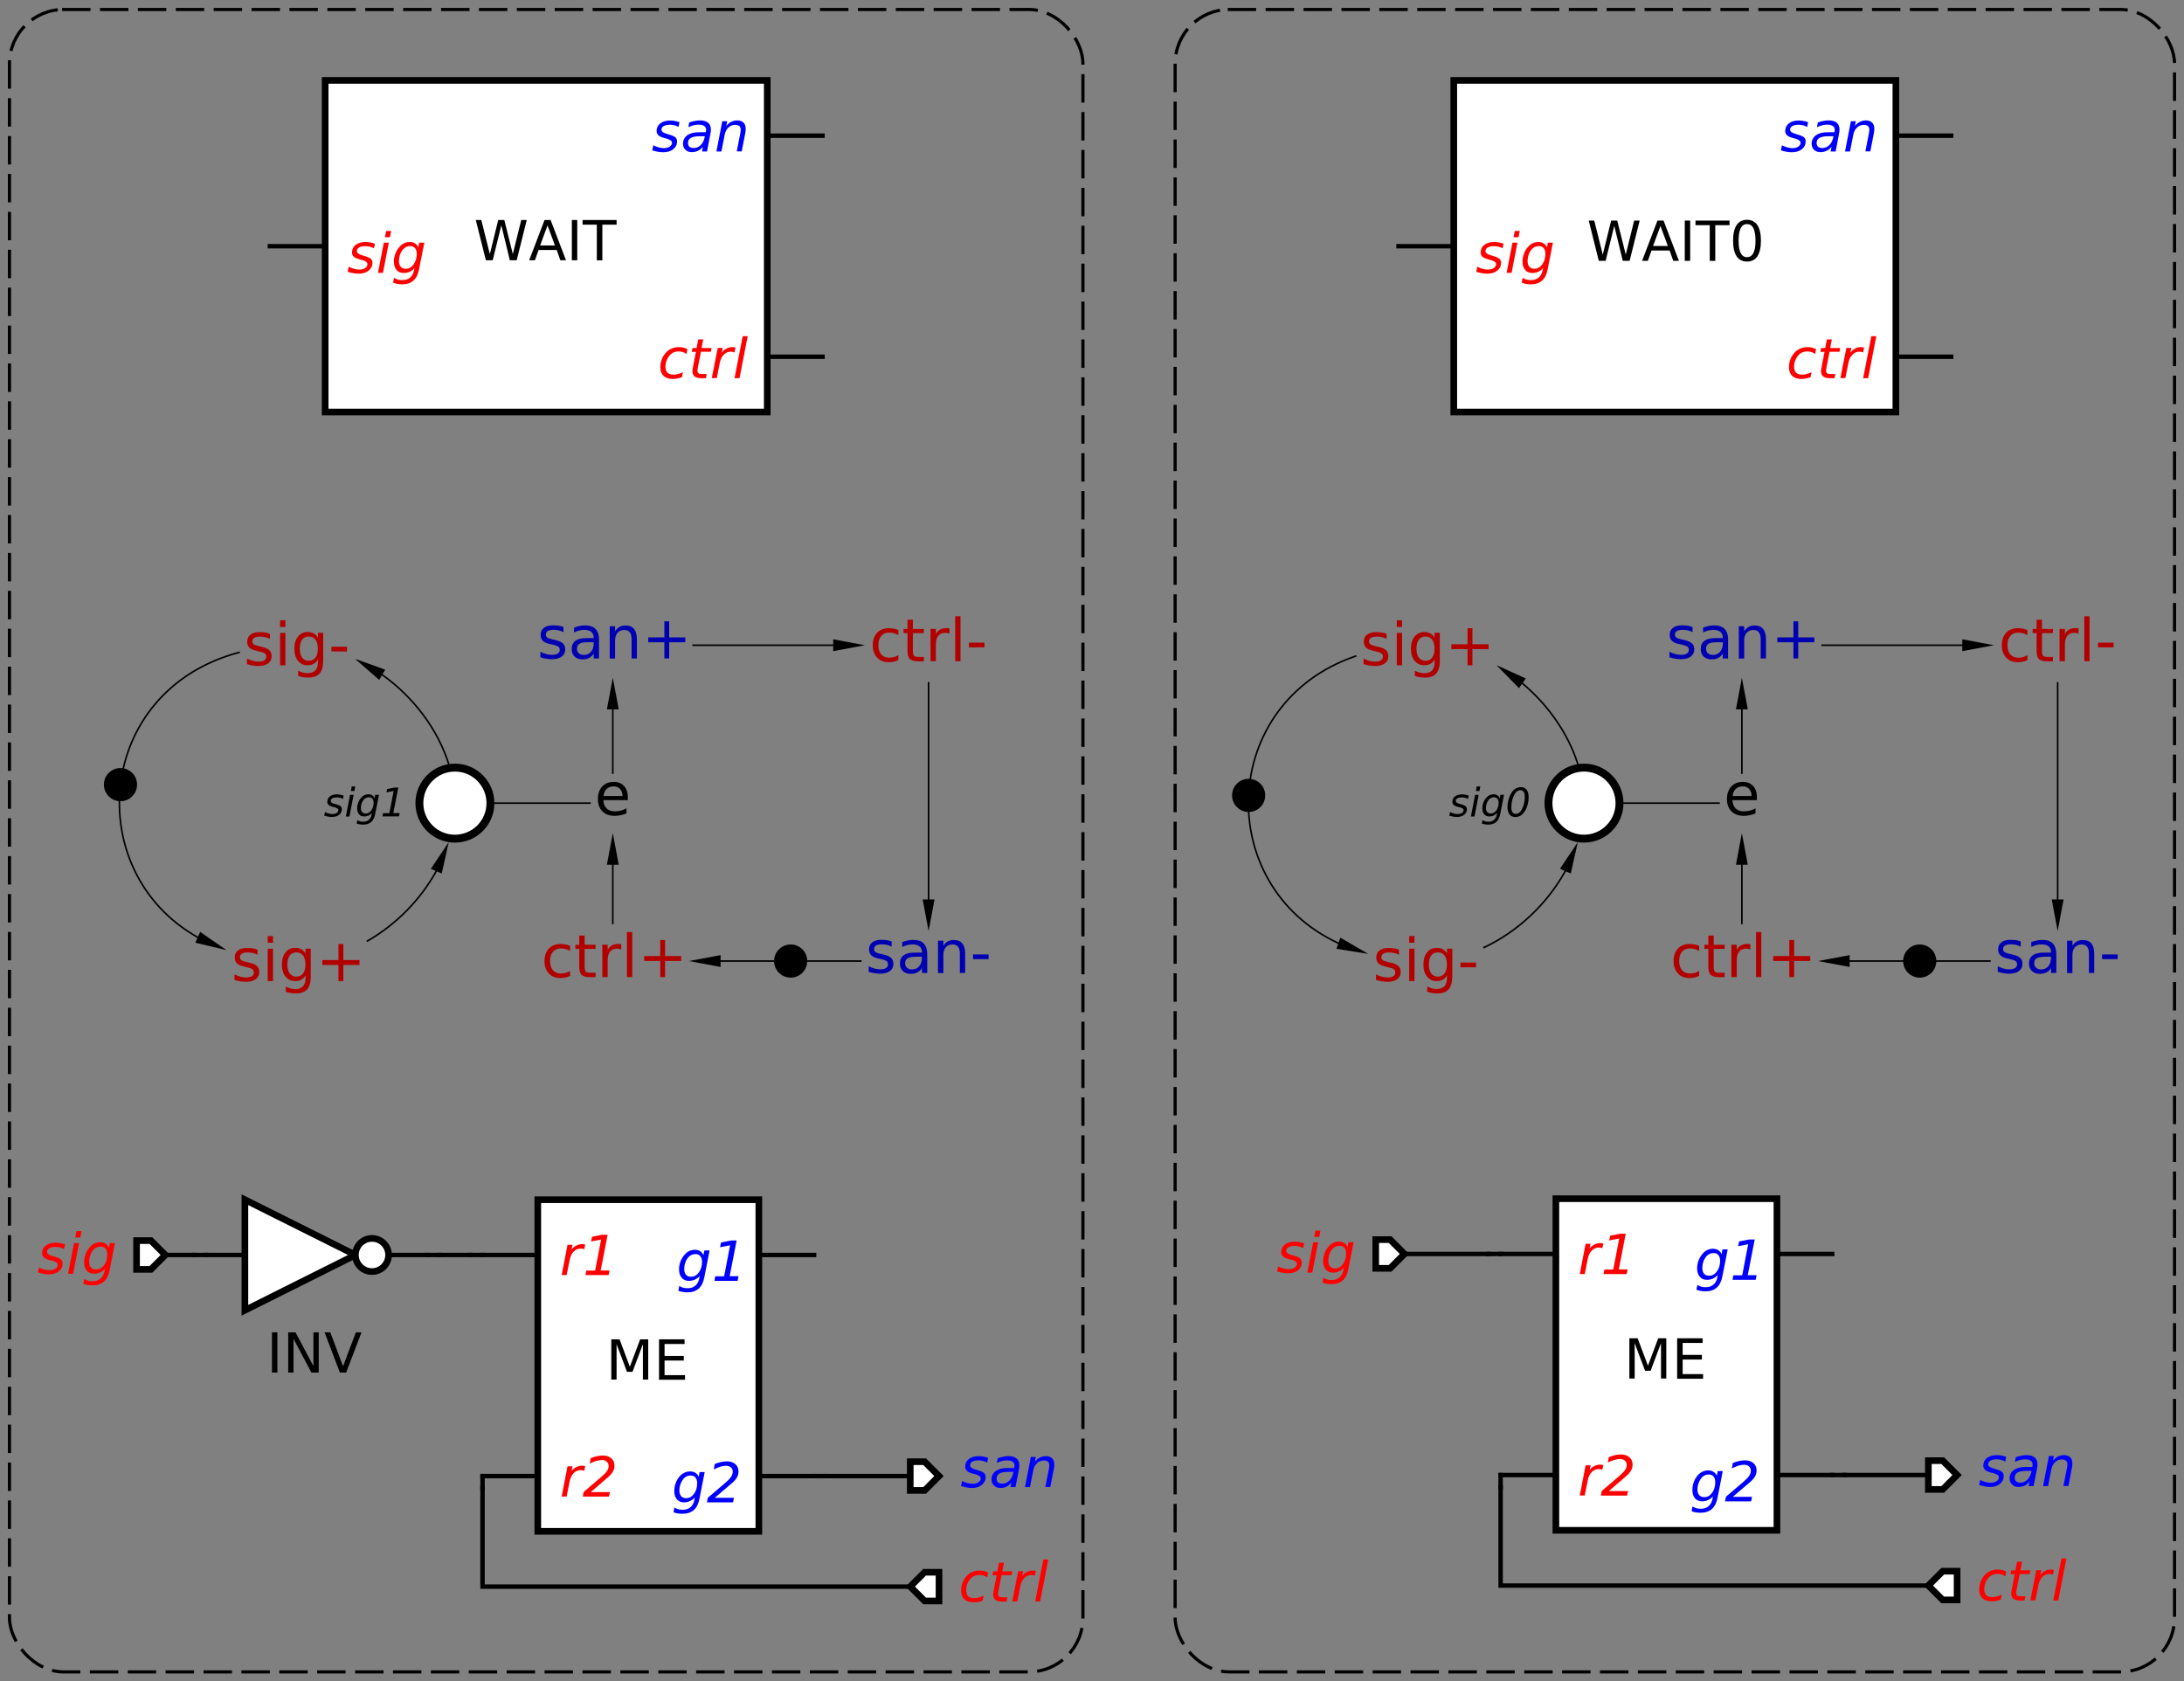 <?xml version="1.0" encoding="UTF-8" standalone="no"?>
<svg
   xmlns:dc="http://purl.org/dc/elements/1.1/"
   xmlns:cc="http://creativecommons.org/ns#"
   xmlns:rdf="http://www.w3.org/1999/02/22-rdf-syntax-ns#"
   xmlns:svg="http://www.w3.org/2000/svg"
   xmlns="http://www.w3.org/2000/svg"
   xmlns:sodipodi="http://sodipodi.sourceforge.net/DTD/sodipodi-0.dtd"
   xmlns:inkscape="http://www.inkscape.org/namespaces/inkscape"
   font-size="12px"
   font-style="normal"
   font-weight="normal"
   height="1064.742"
   stroke-miterlimit="10"
   width="1383.195"
   id="svg2"
   version="1.1"
   inkscape:version="0.91 r13725"
   sodipodi:docname="WAIT.svg"
   style="font-style:normal;font-weight:normal;font-size:12px;font-family:Dialog;color-interpolation:auto;fill:#000000;fill-opacity:1;stroke:#000000;stroke-width:1;stroke-linecap:square;stroke-linejoin:miter;stroke-miterlimit:10;stroke-dasharray:none;stroke-dashoffset:0;stroke-opacity:1;color-rendering:auto;image-rendering:auto;shape-rendering:auto;text-rendering:auto">
  <rect width="100%" height="100%" fill="#808080" stroke="none"/>
  <sodipodi:namedview
     pagecolor="#ffffff"
     bordercolor="#666666"
     borderopacity="1"
     objecttolerance="10"
     gridtolerance="10"
     guidetolerance="10"
     inkscape:pageopacity="0"
     inkscape:pageshadow="2"
     inkscape:window-width="1858"
     inkscape:window-height="1177"
     id="namedview105"
     showgrid="false"
     inkscape:zoom="0.4903537"
     inkscape:cx="739.83239"
     inkscape:cy="170.81204"
     inkscape:window-x="1974"
     inkscape:window-y="-8"
     inkscape:window-maximized="1"
     inkscape:current-layer="svg2"
     fit-margin-top="5"
     fit-margin-left="5"
     fit-margin-right="5"
     fit-margin-bottom="5" />
  <!--Generated by the Batik Graphics2D SVG Generator-->
  <defs
     id="genericDefs" />
  <g
     id="g4836">
    <rect
       ry="34.331"
       rx="34.331"
       y="6"
       x="6"
       height="1052.742"
       width="679.857"
       id="rect4991"
       style="color:#000000;clip-rule:nonzero;display:inline;overflow:visible;visibility:visible;opacity:1;isolation:auto;mix-blend-mode:normal;color-interpolation:sRGB;color-interpolation-filters:linearRGB;solid-color:#000000;solid-opacity:1;fill:none;fill-opacity:1;fill-rule:nonzero;stroke:#000000;stroke-width:2;stroke-linecap:butt;stroke-linejoin:miter;stroke-miterlimit:4;stroke-dasharray:16, 8;stroke-dashoffset:0;stroke-opacity:1;color-rendering:auto;image-rendering:auto;shape-rendering:auto;text-rendering:auto;enable-background:accumulate" />
    <g
       transform="translate(13.108,375)"
       id="g5">
      <g
         style="font-size:0.75px;font-family:sans-serif;fill:#0000b2;stroke:#0000b2"
         id="g7"
         transform="matrix(50,0,0,50,575,233.59)"
         font-size="0.75px">
        <path
           style="stroke:none"
           inkscape:connector-curvature="0"
           id="path9"
           d="m -0.468,-0.247 0,0.064 q -0.029,-0.015 -0.059,-0.022 -0.031,-0.007 -0.064,-0.007 -0.05,0 -0.075,0.015 -0.025,0.015 -0.025,0.046 0,0.023 0.018,0.037 0.018,0.013 0.072,0.025 l 0.023,0.005 q 0.072,0.015 0.102,0.043 0.03,0.028 0.03,0.078 0,0.057 -0.045,0.09 -0.045,0.033 -0.124,0.033 -0.033,0 -0.069,-0.006 Q -0.72,0.148 -0.759,0.136 l 0,-0.07 q 0.037,0.019 0.074,0.029 0.036,0.01 0.072,0.01 0.048,0 0.073,-0.016 0.026,-0.016 0.026,-0.046 0,-0.028 -0.018,-0.042 -0.018,-0.015 -0.081,-0.028 l -0.023,-0.005 q -0.063,-0.013 -0.09,-0.041 -0.028,-0.027 -0.028,-0.075 0,-0.058 0.041,-0.089 0.041,-0.032 0.117,-0.032 0.037,0 0.07,0.005 0.033,0.005 0.061,0.017 z m 0.316,0.192 q -0.082,0 -0.113,0.019 -0.032,0.019 -0.032,0.064 0,0.036 0.024,0.057 0.024,0.021 0.064,0.021 0.056,0 0.09,-0.04 0.034,-0.04 0.034,-0.106 l 0,-0.015 -0.067,0 z m 0.135,-0.028 0,0.234 -0.067,0 0,-0.062 q -0.023,0.037 -0.058,0.055 -0.035,0.018 -0.084,0.018 -0.063,0 -0.1,-0.035 -0.037,-0.035 -0.037,-0.095 0,-0.069 0.046,-0.104 0.046,-0.035 0.138,-0.035 l 0.095,0 0,-0.007 q 0,-0.046 -0.031,-0.072 -0.031,-0.025 -0.086,-0.025 -0.035,0 -0.069,0.008 -0.033,0.009 -0.064,0.025 l 0,-0.062 q 0.037,-0.014 0.072,-0.021 0.035,-0.007 0.068,-0.007 0.089,0 0.133,0.046 0.044,0.046 0.044,0.14 z m 0.48,-0.013 0,0.247 -0.067,0 0,-0.245 q 0,-0.058 -0.023,-0.087 -0.023,-0.029 -0.068,-0.029 -0.055,0 -0.086,0.035 -0.032,0.035 -0.032,0.095 l 0,0.232 -0.068,0 0,-0.41 0.068,0 0,0.064 q 0.024,-0.037 0.057,-0.055 0.033,-0.018 0.076,-0.018 0.071,0 0.107,0.044 0.036,0.044 0.036,0.129 z m 0.1,0.012 0.197,0 0,0.06 -0.197,0 0,-0.06 z" />
      </g>
      <g
         style="font-size:0.75px;font-family:sans-serif;fill:#b20000;stroke:#b20000"
         id="g11"
         transform="matrix(50,0,0,50,175,233.589)"
         font-size="0.75px">
        <path
           style="stroke:none"
           inkscape:connector-curvature="0"
           id="path13"
           d="m -0.5,-0.144 0,0.064 q -0.029,-0.015 -0.059,-0.022 -0.031,-0.007 -0.064,-0.007 -0.05,0 -0.075,0.015 -0.025,0.015 -0.025,0.046 0,0.024 0.018,0.037 0.018,0.013 0.072,0.025 l 0.023,0.005 q 0.072,0.015 0.102,0.043 0.03,0.028 0.03,0.078 0,0.057 -0.045,0.09 -0.045,0.033 -0.124,0.033 -0.033,0 -0.069,-0.006 Q -0.752,0.252 -0.792,0.239 l 0,-0.07 q 0.037,0.019 0.074,0.029 0.036,0.01 0.072,0.01 0.048,0 0.073,-0.016 0.026,-0.016 0.026,-0.046 0,-0.028 -0.018,-0.042 Q -0.585,0.089 -0.647,0.076 L -0.67,0.07 Q -0.733,0.057 -0.761,0.03 -0.789,0.002 -0.789,-0.045 q 0,-0.058 0.041,-0.089 0.041,-0.032 0.116,-0.032 0.037,0 0.07,0.005 0.033,0.005 0.061,0.017 z m 0.129,-0.012 0.067,0 0,0.41 -0.067,0 0,-0.41 z m 0,-0.16 0.067,0 0,0.085 -0.067,0 0,-0.085 z m 0.478,0.36 q 0,-0.073 -0.03,-0.114 -0.03,-0.04 -0.085,-0.04 -0.054,0 -0.084,0.04 -0.03,0.04 -0.03,0.114 0,0.073 0.03,0.113 0.03,0.04 0.084,0.04 0.055,0 0.085,-0.04 0.03,-0.04 0.03,-0.113 z m 0.067,0.159 q 0,0.105 -0.046,0.156 -0.046,0.051 -0.142,0.051 -0.035,0 -0.067,-0.005 -0.032,-0.005 -0.061,-0.016 l 0,-0.066 q 0.03,0.016 0.059,0.024 0.029,0.008 0.059,0.008 0.066,0 0.099,-0.035 0.033,-0.035 0.033,-0.105 l 0,-0.033 Q 0.086,0.218 0.054,0.236 0.021,0.254 -0.024,0.254 q -0.075,0 -0.122,-0.058 -0.046,-0.057 -0.046,-0.152 0,-0.095 0.046,-0.153 0.046,-0.058 0.122,-0.058 0.045,0 0.078,0.018 0.033,0.018 0.053,0.054 l 0,-0.062 0.067,0 0,0.359 z m 0.413,-0.419 0,0.204 0.204,0 0,0.062 -0.204,0 0,0.204 -0.062,0 0,-0.204 -0.204,0 0,-0.062 0.204,0 0,-0.204 0.062,0 z" />
      </g>
      <g
         style="font-size:0.75px;font-family:sans-serif;fill:#0000b2;stroke:#0000b2"
         id="g15"
         transform="matrix(50,0,0,50,375,33.589)"
         font-size="0.75px">
        <path
           style="stroke:none"
           inkscape:connector-curvature="0"
           id="path17"
           d="m -0.625,-0.23 0,0.064 q -0.029,-0.015 -0.059,-0.022 -0.031,-0.007 -0.064,-0.007 -0.05,0 -0.075,0.015 -0.025,0.015 -0.025,0.046 0,0.023 0.018,0.037 0.018,0.013 0.072,0.025 l 0.023,0.005 q 0.072,0.015 0.102,0.043 0.03,0.028 0.03,0.078 0,0.057 -0.045,0.09 -0.045,0.033 -0.124,0.033 -0.033,0 -0.069,-0.006 Q -0.877,0.166 -0.917,0.153 l 0,-0.07 q 0.037,0.019 0.074,0.029 0.036,0.01 0.072,0.01 0.048,0 0.073,-0.016 0.026,-0.016 0.026,-0.046 0,-0.028 -0.018,-0.042 Q -0.71,0.004 -0.772,-0.01 l -0.024,-0.005 q -0.063,-0.013 -0.09,-0.041 -0.028,-0.027 -0.028,-0.075 0,-0.058 0.041,-0.089 0.041,-0.032 0.117,-0.032 0.037,0 0.07,0.005 0.033,0.005 0.061,0.017 z m 0.316,0.192 q -0.082,0 -0.113,0.019 -0.032,0.019 -0.032,0.064 0,0.036 0.024,0.057 0.024,0.021 0.064,0.021 0.056,0 0.09,-0.04 0.034,-0.04 0.034,-0.106 l 0,-0.015 -0.067,0 z m 0.134,-0.028 0,0.234 -0.067,0 0,-0.062 q -0.023,0.037 -0.058,0.055 -0.034,0.018 -0.084,0.018 -0.063,0 -0.1,-0.035 -0.037,-0.035 -0.037,-0.095 0,-0.069 0.046,-0.104 0.046,-0.035 0.138,-0.035 l 0.095,0 0,-0.007 q 0,-0.046 -0.031,-0.072 -0.031,-0.025 -0.086,-0.025 -0.035,0 -0.068,0.008 -0.033,0.008 -0.064,0.025 l 0,-0.062 q 0.037,-0.014 0.072,-0.021 0.035,-0.007 0.068,-0.007 0.089,0 0.133,0.046 0.044,0.046 0.044,0.14 z m 0.48,-0.014 0,0.248 -0.067,0 0,-0.245 q 0,-0.058 -0.023,-0.087 -0.023,-0.029 -0.068,-0.029 -0.054,0 -0.086,0.035 -0.032,0.035 -0.032,0.095 l 0,0.232 -0.068,0 0,-0.41 0.068,0 0,0.064 q 0.024,-0.037 0.057,-0.055 0.033,-0.018 0.076,-0.018 0.071,0 0.107,0.044 0.036,0.044 0.036,0.129 z m 0.409,-0.223 0,0.204 0.204,0 0,0.062 -0.204,0 0,0.204 -0.061,0 0,-0.204 -0.204,0 0,-0.062 0.204,0 0,-0.204 0.061,0 z" />
      </g>
      <g
         style="font-size:0.75px;font-family:sans-serif;fill:#b20000;stroke:#b20000"
         id="g19"
         transform="matrix(50,0,0,50,375,233.589)"
         font-size="0.75px">
        <path
           style="stroke:none"
           inkscape:connector-curvature="0"
           id="path21"
           d="m -0.541,-0.191 0,0.063 q -0.029,-0.016 -0.057,-0.024 -0.029,-0.008 -0.058,-0.008 -0.066,0 -0.102,0.042 -0.036,0.042 -0.036,0.117 0,0.075 0.036,0.117 0.036,0.042 0.102,0.042 0.029,0 0.058,-0.008 0.029,-0.008 0.057,-0.024 l 0,0.062 q -0.028,0.013 -0.058,0.02 -0.03,0.007 -0.064,0.007 -0.093,0 -0.147,-0.058 -0.055,-0.058 -0.055,-0.157 0,-0.1 0.055,-0.158 0.055,-0.058 0.151,-0.058 0.031,0 0.061,0.006 0.03,0.006 0.058,0.019 z m 0.184,-0.132 0,0.117 0.139,0 0,0.052 -0.139,0 0,0.223 q 0,0.05 0.014,0.065 0.014,0.014 0.056,0.014 l 0.069,0 0,0.056 -0.069,0 q -0.078,0 -0.108,-0.029 -0.03,-0.029 -0.03,-0.106 l 0,-0.223 -0.049,0 0,-0.052 0.049,0 0,-0.117 0.068,0 z M 0.108,-0.144 Q 0.097,-0.151 0.083,-0.154 0.07,-0.157 0.054,-0.157 q -0.057,0 -0.088,0.037 -0.031,0.037 -0.031,0.107 l 0,0.216 -0.068,0 0,-0.41 0.068,0 0,0.064 q 0.021,-0.037 0.055,-0.056 0.034,-0.018 0.083,-0.018 0.007,0 0.015,9e-4 0.008,9e-4 0.019,0.003 l 3e-4,0.069 z m 0.071,-0.223 0.067,0 0,0.57 -0.067,0 0,-0.57 z m 0.483,0.1 0,0.204 0.204,0 0,0.062 -0.204,0 0,0.204 -0.061,0 0,-0.204 -0.204,0 0,-0.062 0.204,0 0,-0.204 0.061,0 z" />
      </g>
      <g
         style="font-size:0.75px;font-family:sans-serif;fill:#b20000;stroke:#b20000"
         id="g23"
         transform="matrix(50,0,0,50,175,33.589)"
         font-size="0.75px">
        <path
           style="stroke:none"
           inkscape:connector-curvature="0"
           id="path25"
           d="m -0.343,-0.144 0,0.064 q -0.029,-0.015 -0.059,-0.022 -0.031,-0.007 -0.064,-0.007 -0.05,0 -0.075,0.015 -0.025,0.015 -0.025,0.046 0,0.024 0.018,0.037 0.018,0.013 0.072,0.025 l 0.023,0.005 q 0.072,0.015 0.102,0.043 0.03,0.028 0.03,0.078 0,0.057 -0.045,0.09 -0.045,0.033 -0.124,0.033 -0.033,0 -0.069,-0.006 Q -0.595,0.252 -0.634,0.239 l 0,-0.07 q 0.037,0.019 0.074,0.029 0.036,0.01 0.072,0.01 0.048,0 0.073,-0.016 Q -0.39,0.176 -0.39,0.146 -0.39,0.118 -0.408,0.104 -0.427,0.089 -0.49,0.076 L -0.513,0.07 Q -0.576,0.057 -0.604,0.03 -0.631,0.002 -0.631,-0.045 q 0,-0.058 0.041,-0.089 0.041,-0.032 0.116,-0.032 0.037,0 0.07,0.005 0.033,0.005 0.061,0.017 z m 0.129,-0.012 0.067,0 0,0.41 -0.067,0 0,-0.41 z m 0,-0.16 0.067,0 0,0.085 -0.067,0 0,-0.085 z m 0.478,0.36 q 0,-0.073 -0.03,-0.114 -0.03,-0.04 -0.085,-0.04 -0.054,0 -0.084,0.04 -0.03,0.04 -0.03,0.114 0,0.073 0.03,0.113 0.03,0.04 0.084,0.04 0.054,0 0.085,-0.04 0.03,-0.04 0.03,-0.113 z m 0.067,0.159 q 0,0.105 -0.046,0.156 Q 0.239,0.41 0.143,0.41 0.108,0.41 0.076,0.405 0.045,0.399 0.015,0.388 l 0,-0.066 q 0.03,0.016 0.059,0.024 0.029,0.008 0.059,0.008 0.066,0 0.099,-0.035 0.033,-0.035 0.033,-0.105 l 0,-0.033 Q 0.244,0.218 0.211,0.236 0.179,0.254 0.133,0.254 0.058,0.254 0.012,0.197 -0.034,0.139 -0.034,0.044 q 0,-0.095 0.046,-0.153 0.046,-0.058 0.122,-0.058 0.045,0 0.078,0.018 0.033,0.018 0.053,0.054 l 0,-0.062 0.067,0 0,0.359 z m 0.105,-0.184 0.197,0 0,0.06 -0.197,0 0,-0.06 z" />
      </g>
      <g
         style="font-size:0.75px;font-family:sans-serif;fill:#ffffff;stroke:#ffffff"
         id="g27"
         transform="matrix(50,0,0,50,275,133.589)"
         font-size="0.75px">
        <circle
           style="stroke:none"
           id="circle29"
           r="0.45"
           cy="0"
           cx="0" />
        <circle
           style="fill:none;stroke:#000000;stroke-width:0.1"
           id="circle31"
           r="0.45"
           cy="0"
           cx="0" />
      </g>
      <g
         style="font-style:italic;font-size:0.5px;font-family:sans-serif;stroke-width:0.1"
         id="g33"
         transform="matrix(50,0,0,50,275,133.589)"
         font-style="italic"
         font-size="0.5px">
        <path
           style="stroke:none"
           inkscape:connector-curvature="0"
           id="path35"
           d="m -1.409,-0.096 -0.009,0.043 q -0.018,-0.01 -0.038,-0.015 -0.02,-0.005 -0.041,-0.005 -0.035,0 -0.056,0.012 -0.02,0.012 -0.02,0.033 0,0.024 0.047,0.037 0.004,9e-4 0.005,0.001 l 0.014,0.004 q 0.045,0.013 0.06,0.026 0.015,0.014 0.015,0.037 0,0.043 -0.035,0.071 -0.035,0.027 -0.09,0.027 -0.022,0 -0.046,-0.004 -0.024,-0.004 -0.053,-0.013 L -1.645,0.113 q 0.025,0.013 0.049,0.019 0.024,0.006 0.046,0.006 0.033,0 0.053,-0.014 0.021,-0.014 0.021,-0.036 0,-0.023 -0.054,-0.038 L -1.535,0.05 -1.55,0.046 Q -1.585,0.037 -1.6,0.022 -1.616,0.007 -1.616,-0.016 q 0,-0.044 0.033,-0.069 0.033,-0.026 0.089,-0.026 0.022,0 0.043,0.004 0.021,0.004 0.042,0.011 z m 0.102,-0.115 0.045,0 -0.011,0.057 -0.045,0 0.011,-0.057 z m -0.021,0.106 0.045,0 -0.053,0.274 -0.045,0 0.053,-0.274 z m 0.366,0 -0.047,0.239 q -0.013,0.07 -0.051,0.104 -0.038,0.034 -0.102,0.034 -0.024,0 -0.044,-0.004 Q -1.226,0.266 -1.244,0.259 l 0.008,-0.044 q 0.017,0.011 0.035,0.016 0.019,0.005 0.04,0.005 0.043,0 0.07,-0.023 0.028,-0.023 0.036,-0.067 l 0.004,-0.021 q -0.019,0.021 -0.044,0.033 -0.025,0.011 -0.054,0.011 -0.042,0 -0.065,-0.028 -0.024,-0.028 -0.024,-0.076 0,-0.038 0.014,-0.074 0.014,-0.036 0.041,-0.064 0.017,-0.019 0.04,-0.029 0.023,-0.01 0.048,-0.01 0.028,0 0.048,0.013 0.021,0.013 0.03,0.036 l 0.008,-0.043 0.045,0 z m -0.068,0.1 q 0,-0.033 -0.016,-0.051 -0.016,-0.018 -0.044,-0.018 -0.018,0 -0.034,0.007 -0.016,0.007 -0.028,0.02 -0.019,0.021 -0.029,0.049 -0.01,0.029 -0.01,0.059 0,0.034 0.016,0.052 0.016,0.018 0.045,0.018 0.043,0 0.071,-0.039 0.029,-0.039 0.029,-0.097 z m 0.119,0.132 0.081,0 0.054,-0.281 -0.091,0.018 0.009,-0.043 0.091,-0.018 0.05,0 -0.063,0.323 0.08,0 -0.008,0.042 -0.21,0 0.008,-0.042 z" />
      </g>
      <g
         style="font-size:0.75px;font-family:sans-serif;fill:#b20000;stroke:#b20000;stroke-width:0.1"
         id="g37"
         transform="matrix(50,0,0,50,575,33.589)"
         font-size="0.75px">
        <path
           style="stroke:none"
           inkscape:connector-curvature="0"
           id="path39"
           d="m -0.383,-0.191 0,0.063 q -0.029,-0.016 -0.057,-0.024 -0.029,-0.008 -0.058,-0.008 -0.066,0 -0.102,0.042 -0.036,0.042 -0.036,0.117 0,0.075 0.036,0.117 0.036,0.042 0.102,0.042 0.029,0 0.058,-0.008 0.029,-0.008 0.057,-0.024 l 0,0.062 q -0.028,0.013 -0.058,0.02 -0.03,0.007 -0.064,0.007 -0.093,0 -0.147,-0.058 -0.055,-0.058 -0.055,-0.157 0,-0.1 0.055,-0.158 0.055,-0.058 0.151,-0.058 0.031,0 0.061,0.006 0.03,0.006 0.058,0.019 z m 0.184,-0.132 0,0.117 0.139,0 0,0.052 -0.139,0 0,0.223 q 0,0.05 0.014,0.065 0.014,0.014 0.056,0.014 l 0.069,0 0,0.056 -0.069,0 q -0.078,0 -0.108,-0.029 -0.03,-0.029 -0.03,-0.106 l 0,-0.223 -0.05,0 0,-0.052 0.05,0 0,-0.117 0.068,0 z M 0.266,-0.144 Q 0.254,-0.151 0.241,-0.154 0.227,-0.157 0.211,-0.157 q -0.057,0 -0.088,0.037 -0.031,0.037 -0.031,0.107 l 0,0.216 -0.068,0 0,-0.41 0.068,0 0,0.064 q 0.021,-0.037 0.055,-0.056 0.034,-0.018 0.083,-0.018 0.007,0 0.015,9e-4 0.008,9e-4 0.019,0.003 l 4e-4,0.069 z m 0.071,-0.223 0.067,0 0,0.57 -0.067,0 0,-0.57 z m 0.174,0.334 0.197,0 0,0.06 -0.197,0 0,-0.06 z" />
      </g>
      <g
         style="font-size:0.75px;font-family:sans-serif;stroke-width:0.1"
         id="g41"
         transform="matrix(50,0,0,50,375,133.589)"
         font-size="0.75px">
        <path
           style="stroke:none"
           inkscape:connector-curvature="0"
           id="path43"
           d="m 0.19,-0.071 0,0.033 -0.31,0 q 0.004,0.07 0.042,0.106 0.037,0.036 0.104,0.036 0.039,0 0.075,-0.009 0.036,-0.009 0.072,-0.029 l 0,0.064 Q 0.138,0.145 0.1,0.153 0.062,0.161 0.023,0.161 q -0.098,0 -0.155,-0.057 -0.057,-0.057 -0.057,-0.154 0,-0.101 0.054,-0.16 0.054,-0.059 0.147,-0.059 0.083,0 0.131,0.053 0.048,0.053 0.048,0.145 z M 0.123,-0.091 q -8e-4,-0.055 -0.031,-0.088 -0.03,-0.033 -0.08,-0.033 -0.056,0 -0.09,0.032 -0.034,0.032 -0.039,0.09 l 0.24,-4e-4 z" />
      </g>
      <g
         style="font-size:0.75px;font-family:sans-serif;stroke-width:0.02"
         id="g45"
         transform="matrix(50,0,0,50,275,133.589)"
         font-size="0.75px">
        <path
           style="fill:none"
           inkscape:connector-curvature="0"
           id="path47"
           d="m -1.108,1.746 c 0.36,-0.206 0.672,-0.522 0.872,-0.885" />
        <path
           style="stroke:none"
           inkscape:connector-curvature="0"
           id="path49"
           d="m -0.305,0.832 0.138,0.059 0.089,-0.397 z" />
      </g>
      <g
         style="font-size:0.75px;font-family:sans-serif;stroke-width:0.02"
         id="g51"
         transform="matrix(50,0,0,50,275,133.589)"
         font-size="0.75px">
        <path
           style="fill:none"
           inkscape:connector-curvature="0"
           id="path53"
           d="m -0.078,-0.494 c -0.139,-0.444 -0.451,-0.853 -0.843,-1.132" />
        <path
           style="stroke:none"
           inkscape:connector-curvature="0"
           id="path55"
           d="m -0.959,-1.561 0.076,-0.129 -0.383,-0.138 z" />
      </g>
      <g
         style="font-size:0.75px;font-family:sans-serif;stroke-width:0.02"
         id="g57"
         transform="matrix(50,0,0,50,275,133.589)"
         font-size="0.75px">
        <path
           style="fill:none"
           inkscape:connector-curvature="0"
           id="path59"
           d="m 3.017,-2 1.775,0" />
        <path
           style="stroke:none"
           inkscape:connector-curvature="0"
           id="path61"
           d="m 4.792,-2.075 0,0.15 0.4,-0.075 z" />
      </g>
      <g
         style="font-size:0.75px;font-family:sans-serif;stroke-width:0.02"
         id="g63"
         transform="matrix(50,0,0,50,275,133.589)"
         font-size="0.75px">
        <path
           style="fill:none"
           inkscape:connector-curvature="0"
           id="path65"
           d="M 6,-1.523 6,1.22" />
        <path
           style="stroke:none"
           inkscape:connector-curvature="0"
           id="path67"
           d="m 6.075,1.22 -0.15,0 0.075,0.4 z" />
      </g>
      <g
         style="font-size:0.75px;font-family:sans-serif;stroke-width:0.02"
         id="g69"
         transform="matrix(50,0,0,50,275,133.589)"
         font-size="0.75px">
        <path
           style="fill:none"
           inkscape:connector-curvature="0"
           id="path71"
           d="M 5.141,2 3.365,2" />
        <path
           style="stroke:none"
           inkscape:connector-curvature="0"
           id="path73"
           d="m 3.365,2.075 0,-0.15 -0.4,0.075 z" />
      </g>
      <g
         style="font-size:0.75px;font-family:sans-serif;stroke-width:0.02"
         id="g75"
         transform="matrix(50,0,0,50,487.645,233.589)"
         font-size="0.75px">
        <circle
           style="stroke:none"
           id="circle77"
           r="0.21"
           cy="0"
           cx="0" />
      </g>
      <g
         style="font-size:0.75px;font-family:sans-serif;stroke-width:0.02"
         id="g79"
         transform="matrix(50,0,0,50,275,133.589)"
         font-size="0.75px">
        <path
           style="fill:none"
           inkscape:connector-curvature="0"
           id="path81"
           d="M 2,1.523 2,0.78" />
        <path
           style="stroke:none"
           inkscape:connector-curvature="0"
           id="path83"
           d="m 1.925,0.78 0.15,0 L 2,0.38 Z" />
      </g>
      <g
         style="font-size:0.75px;font-family:sans-serif;stroke-width:0.02"
         id="g85"
         transform="matrix(50,0,0,50,275,133.589)"
         font-size="0.75px">
        <path
           style="fill:none"
           inkscape:connector-curvature="0"
           id="path87"
           d="M 2,-0.38 2,-1.188" />
        <path
           style="stroke:none"
           inkscape:connector-curvature="0"
           id="path89"
           d="m 1.925,-1.188 0.15,0 -0.075,-0.4 z" />
      </g>
      <g
         style="font-size:0.75px;font-family:sans-serif;stroke-width:0.02"
         id="g91"
         transform="matrix(50,0,0,50,275,133.589)"
         font-size="0.75px">
        <path
           style="fill:none"
           inkscape:connector-curvature="0"
           id="path93"
           d="M 0.5,0 1.71,0" />
      </g>
      <g
         style="font-size:0.75px;font-family:sans-serif;stroke-width:0.02"
         id="g95"
         transform="matrix(50,0,0,50,275,133.589)"
         font-size="0.75px">
        <path
           style="fill:none"
           inkscape:connector-curvature="0"
           id="path97"
           d="m -2.734,-1.909 c -1.828,0.485 -2.003,2.779 -0.523,3.609" />
        <path
           style="stroke:none"
           inkscape:connector-curvature="0"
           id="path99"
           d="m -3.227,1.631 -0.061,0.137 0.396,0.094 z" />
      </g>
      <g
         style="font-size:0.75px;font-family:sans-serif;stroke-width:0.02"
         id="g101"
         transform="matrix(50,0,0,50,63.19,121.869)"
         font-size="0.75px">
        <circle
           style="stroke:none"
           id="circle103"
           r="0.21"
           cy="0"
           cx="0" />
      </g>
    </g>
    <g
       id="g5-8"
       transform="matrix(1.4,0,0,1.4,156.228,43.915)">
      <g
         id="g7-6"
         transform="matrix(50,0,0,50,135.5,80)"
         style="fill:#ffffff;stroke:#ffffff">
        <rect
           id="rect9"
           y="-1.5"
           x="-2"
           width="4"
           height="3"
           style="stroke:none" />
        <rect
           id="rect11"
           y="-1.5"
           x="-2"
           width="4"
           height="3"
           style="fill:none;stroke:#000000;stroke-width:0.06" />
        <line
           id="line13"
           y2="0"
           y1="0"
           x2="-2"
           x1="-2.5"
           style="fill:none;stroke:#000000;stroke-width:0.04" />
        <line
           id="line15"
           y2="-1"
           y1="-1"
           x2="2"
           x1="2.5"
           style="fill:none;stroke:#000000;stroke-width:0.04" />
        <line
           id="line17"
           y2="1"
           y1="1"
           x2="2"
           x1="2.5"
           style="fill:none;stroke:#000000;stroke-width:0.04" />
        <path
           id="path19"
           d="M -1.55,-0.023 -1.558,0.019 Q -1.576,0.009 -1.596,0.004 -1.616,-5e-4 -1.637,-5e-4 q -0.035,0 -0.056,0.012 -0.02,0.012 -0.02,0.033 0,0.024 0.047,0.037 0.004,0.001 0.005,0.002 l 0.014,0.004 q 0.045,0.013 0.06,0.026 0.015,0.014 0.015,0.037 0,0.043 -0.035,0.071 -0.035,0.027 -0.09,0.027 -0.022,0 -0.046,-0.004 -0.024,-0.004 -0.053,-0.013 l 0.009,-0.046 q 0.025,0.013 0.049,0.019 0.024,0.007 0.046,0.007 0.033,0 0.054,-0.014 0.021,-0.014 0.021,-0.036 0,-0.024 -0.054,-0.038 L -1.676,0.122 -1.691,0.118 Q -1.725,0.109 -1.741,0.095 -1.757,0.08 -1.757,0.057 q 0,-0.044 0.033,-0.069 0.033,-0.026 0.089,-0.026 0.022,0 0.043,0.004 0.021,0.004 0.042,0.011 z m 0.102,-0.115 0.045,0 -0.011,0.057 -0.045,0 0.011,-0.057 z m -0.021,0.106 0.045,0 -0.053,0.273 -0.045,0 0.053,-0.273 z m 0.366,0 -0.047,0.239 q -0.013,0.07 -0.051,0.104 -0.038,0.034 -0.102,0.034 -0.024,0 -0.044,-0.004 -0.02,-0.004 -0.038,-0.011 l 0.008,-0.044 q 0.017,0.011 0.035,0.016 0.018,0.005 0.04,0.005 0.043,0 0.07,-0.023 0.028,-0.023 0.036,-0.067 L -1.191,0.198 q -0.019,0.021 -0.044,0.033 -0.025,0.011 -0.054,0.011 -0.042,0 -0.065,-0.027 -0.024,-0.028 -0.024,-0.076 0,-0.038 0.014,-0.074 0.014,-0.036 0.041,-0.064 0.017,-0.019 0.04,-0.029 0.023,-0.01 0.048,-0.01 0.028,0 0.048,0.013 0.021,0.013 0.03,0.036 l 0.008,-0.043 0.045,0 z m -0.068,0.1 q 0,-0.033 -0.016,-0.051 -0.016,-0.018 -0.044,-0.018 -0.018,0 -0.034,0.007 -0.016,0.007 -0.028,0.02 -0.019,0.021 -0.029,0.049 -0.01,0.028 -0.01,0.059 0,0.034 0.016,0.052 0.016,0.018 0.045,0.018 0.043,0 0.071,-0.039 0.029,-0.039 0.029,-0.097 z"
           inkscape:connector-curvature="0"
           style="fill:#ff0000;stroke:none;stroke-width:0.04" />
        <path
           id="path21-1"
           d="M 1.206,-1.122 1.197,-1.079 Q 1.179,-1.089 1.16,-1.094 1.14,-1.099 1.119,-1.099 q -0.035,0 -0.056,0.012 -0.02,0.012 -0.02,0.033 0,0.024 0.047,0.037 0.004,10e-4 0.005,0.002 l 0.014,0.004 q 0.045,0.013 0.06,0.026 0.015,0.014 0.015,0.037 0,0.043 -0.035,0.071 -0.035,0.027 -0.09,0.027 -0.022,0 -0.046,-0.004 -0.024,-0.004 -0.053,-0.013 l 0.009,-0.046 q 0.025,0.013 0.049,0.019 0.024,0.007 0.046,0.007 0.033,0 0.053,-0.014 0.021,-0.014 0.021,-0.036 0,-0.023 -0.054,-0.038 L 1.08,-0.976 1.065,-0.98 Q 1.03,-0.989 1.015,-1.004 0.999,-1.019 0.999,-1.042 q 0,-0.044 0.033,-0.069 0.033,-0.026 0.089,-0.026 0.022,0 0.043,0.004 0.021,0.004 0.042,0.011 z m 0.279,0.109 -0.03,0.156 -0.045,0 0.008,-0.042 q -0.02,0.024 -0.045,0.036 -0.025,0.012 -0.056,0.012 -0.035,0 -0.057,-0.021 -0.022,-0.021 -0.022,-0.055 0,-0.048 0.038,-0.076 0.038,-0.028 0.105,-0.028 l 0.062,0 0.003,-0.012 q 5e-4,-0.002 7e-4,-0.004 2e-4,-0.002 2e-4,-0.007 0,-0.022 -0.018,-0.034 -0.018,-0.012 -0.05,-0.012 -0.022,0 -0.045,0.006 -0.023,0.006 -0.048,0.017 l 0.008,-0.042 q 0.025,-0.01 0.05,-0.014 0.024,-0.005 0.047,-0.005 0.048,0 0.074,0.021 0.025,0.021 0.025,0.061 0,0.008 -0.001,0.019 -0.001,0.011 -0.004,0.023 z m -0.049,0.018 -0.045,0 q -0.055,0 -0.082,0.015 -0.026,0.015 -0.026,0.046 0,0.021 0.013,0.034 0.014,0.012 0.037,0.012 0.037,0 0.064,-0.026 0.027,-0.026 0.036,-0.07 l 0.002,-0.01 z m 0.365,-0.028 -0.032,0.165 -0.045,0 0.032,-0.163 q 0.002,-0.011 0.003,-0.02 0.001,-0.009 0.001,-0.014 0,-0.021 -0.013,-0.032 -0.013,-0.011 -0.036,-0.011 -0.036,0 -0.062,0.024 -0.026,0.024 -0.034,0.065 l -0.03,0.152 -0.045,0 0.053,-0.274 0.045,0 -0.009,0.043 q 0.019,-0.024 0.045,-0.037 0.026,-0.013 0.055,-0.013 0.036,0 0.056,0.02 0.02,0.019 0.02,0.055 0,0.009 -0.001,0.019 -0.001,0.01 -0.003,0.022 z"
           inkscape:connector-curvature="0"
           style="fill:#0000ff;stroke:none;stroke-width:0.04" />
        <path
           id="path23"
           d="M 1.278,0.93 1.269,0.975 Q 1.253,0.963 1.235,0.957 1.216,0.952 1.197,0.952 1.175,0.952 1.156,0.959 1.137,0.967 1.123,0.981 1.103,1.002 1.091,1.03 1.079,1.059 1.079,1.089 q 0,0.037 0.018,0.055 0.018,0.018 0.056,0.018 0.019,0 0.039,-0.006 Q 1.214,1.151 1.237,1.14 L 1.228,1.185 Q 1.209,1.192 1.188,1.196 1.168,1.201 1.146,1.201 1.091,1.201 1.062,1.173 1.033,1.146 1.033,1.096 1.033,1.053 1.048,1.017 1.063,0.982 1.093,0.953 1.114,0.933 1.142,0.923 q 0.028,-0.01 0.06,-0.01 0.019,0 0.038,0.004 Q 1.258,0.922 1.278,0.93 Z M 1.496,0.92 1.49,0.955 l -0.09,0 -0.029,0.148 q -0.002,0.008 -0.002,0.014 -7e-4,0.006 -7e-4,0.009 0,0.016 0.009,0.023 0.009,0.007 0.03,0.007 l 0.045,0 -0.007,0.038 -0.043,0 q -0.04,0 -0.06,-0.016 Q 1.323,1.162 1.323,1.131 q 0,-0.006 7e-4,-0.012 7e-4,-0.007 0.002,-0.015 l 0.029,-0.148 -0.038,0 0.007,-0.035 0.037,0 0.015,-0.078 0.045,0 -0.015,0.078 0.09,0 z M 1.704,0.962 Q 1.697,0.958 1.688,0.956 1.679,0.954 1.669,0.954 1.633,0.954 1.607,0.981 1.58,1.008 1.571,1.054 l -0.028,0.139 -0.045,0 L 1.552,0.92 1.597,0.92 1.588,0.963 Q 1.606,0.939 1.631,0.926 1.656,0.913 1.684,0.913 q 0.007,0 0.014,8e-4 0.007,9e-4 0.014,0.003 L 1.704,0.962 Z m 0.074,-0.148 0.045,0 -0.074,0.38 -0.045,0 0.074,-0.38 z"
           inkscape:connector-curvature="0"
           style="fill:#ff0000;stroke:none;stroke-width:0.04" />
      </g>
      <g
         id="g25"
         transform="matrix(50,0,0,50,135.5,80)"
         font-size="0.5px"
         style="font-size:0.5px;font-family:sans-serif;stroke-width:0.04">
        <path
           id="path27"
           d="m -0.637,-0.237 0.05,0 0.077,0.308 0.076,-0.308 0.055,0 0.077,0.308 0.076,-0.308 0.05,0 -0.091,0.364 -0.062,0 -0.077,-0.316 -0.078,0.316 -0.062,0 -0.091,-0.364 z m 0.649,0.049 -0.067,0.181 0.134,0 -0.067,-0.181 z m -0.028,-0.049 0.056,0 0.139,0.364 -0.051,0 -0.033,-0.093 -0.164,0 -0.033,0.093 -0.052,0 0.139,-0.364 z m 0.248,0 0.049,0 0,0.364 -0.049,0 0,-0.364 z m 0.097,0 0.308,0 0,0.042 -0.129,0 0,0.323 -0.05,0 0,-0.323 -0.129,0 0,-0.042 z"
           inkscape:connector-curvature="0"
           style="stroke:none" />
      </g>
    </g>
    <g
       id="g5-57"
       transform="matrix(1.4,0,0,1.4,17.065,752.727)">
      <g
         id="g7-62"
         transform="matrix(50,0,0,50,281.095,80)"
         style="fill:#ffffff;stroke:#ffffff">
        <rect
           id="rect9-0"
           y="-1.5"
           x="-1"
           width="2"
           height="3"
           style="stroke:none" />
        <rect
           id="rect11-5"
           y="-1.5"
           x="-1"
           width="2"
           height="3"
           style="fill:none;stroke:#000000;stroke-width:0.06" />
        <line
           id="line13-4"
           y2="-1"
           y1="-1"
           x2="1"
           x1="1.5"
           style="fill:none;stroke:#000000;stroke-width:0.04" />
        <line
           id="line15-3"
           y2="-1"
           y1="-1"
           x2="-1"
           x1="-1.5"
           style="fill:none;stroke:#000000;stroke-width:0.04" />
        <line
           id="line17-9"
           y2="1"
           y1="1"
           x2="-1"
           x1="-1.5"
           style="fill:none;stroke:#000000;stroke-width:0.04" />
        <line
           id="line19-5"
           y2="1"
           y1="1"
           x2="1"
           x1="1.5"
           style="fill:none;stroke:#000000;stroke-width:0.04" />
        <path
           id="path21-32"
           d="m 0.554,-1.039 -0.047,0.239 q -0.013,0.07 -0.051,0.104 -0.038,0.034 -0.102,0.034 -0.024,0 -0.044,-0.004 Q 0.29,-0.669 0.272,-0.676 l 0.008,-0.044 q 0.017,0.011 0.035,0.016 0.018,0.005 0.04,0.005 0.043,0 0.07,-0.023 0.028,-0.023 0.036,-0.067 l 0.004,-0.021 q -0.019,0.021 -0.044,0.033 -0.025,0.011 -0.054,0.011 -0.042,0 -0.065,-0.028 -0.024,-0.028 -0.024,-0.076 0,-0.038 0.014,-0.074 0.015,-0.036 0.041,-0.064 0.017,-0.019 0.04,-0.029 0.023,-0.01 0.048,-0.01 0.028,0 0.048,0.013 0.021,0.013 0.03,0.036 l 0.008,-0.043 0.045,0 z m -0.068,0.1 q 0,-0.033 -0.016,-0.051 -0.016,-0.018 -0.044,-0.018 -0.018,0 -0.034,0.007 -0.016,0.007 -0.028,0.02 -0.019,0.021 -0.029,0.049 -0.01,0.028 -0.01,0.059 0,0.034 0.016,0.052 0.016,0.018 0.045,0.018 0.043,0 0.071,-0.039 0.029,-0.039 0.029,-0.097 z m 0.119,0.132 0.081,0 0.054,-0.281 -0.091,0.018 0.009,-0.043 0.091,-0.018 0.05,0 -0.063,0.323 0.08,0 -0.008,0.042 -0.21,0 0.008,-0.042 z"
           inkscape:connector-curvature="0"
           style="fill:#0000ff;stroke:none;stroke-width:0.04" />
        <path
           id="path23-4"
           d="m -0.577,-1.05 q -0.007,-0.004 -0.016,-0.006 -0.009,-0.002 -0.019,-0.002 -0.036,0 -0.063,0.027 -0.027,0.027 -0.036,0.073 l -0.028,0.14 -0.045,0 0.053,-0.274 0.045,0 -0.009,0.043 q 0.018,-0.024 0.043,-0.036 0.025,-0.013 0.053,-0.013 0.007,0 0.014,9e-4 0.007,8e-4 0.014,0.003 l -0.009,0.044 z m 0.015,0.191 0.081,0 0.054,-0.281 -0.091,0.018 0.009,-0.043 0.091,-0.018 0.05,0 -0.063,0.323 0.08,0 -0.008,0.042 -0.21,0 0.008,-0.042 z"
           inkscape:connector-curvature="0"
           style="fill:#ff0000;stroke:none;stroke-width:0.04" />
        <path
           id="path25-5"
           d="M -0.577,0.954 Q -0.584,0.95 -0.593,0.948 -0.602,0.946 -0.612,0.946 q -0.036,0 -0.063,0.027 -0.027,0.027 -0.036,0.073 l -0.028,0.139 -0.045,0 0.053,-0.273 0.045,0 -0.009,0.043 q 0.018,-0.024 0.043,-0.036 0.025,-0.013 0.053,-0.013 0.007,0 0.014,9e-4 0.007,8e-4 0.014,0.003 l -0.009,0.044 z m 0.213,0.056 -0.157,0.135 0.174,0 -0.009,0.041 -0.237,0 0.008,-0.042 0.165,-0.141 q 0.033,-0.029 0.047,-0.05 0.014,-0.022 0.014,-0.044 0,-0.024 -0.017,-0.039 -0.017,-0.015 -0.043,-0.015 -0.023,0 -0.051,0.008 -0.028,0.008 -0.06,0.024 l 0.009,-0.049 q 0.03,-0.012 0.058,-0.018 0.028,-0.006 0.051,-0.006 0.048,0 0.077,0.025 0.029,0.025 0.029,0.067 0,0.028 -0.014,0.053 -0.014,0.025 -0.043,0.05 z"
           inkscape:connector-curvature="0"
           style="fill:#ff0000;stroke:none;stroke-width:0.04" />
        <path
           id="path27-39"
           d="M 0.51,0.964 0.463,1.204 Q 0.45,1.273 0.412,1.307 0.374,1.341 0.309,1.341 0.286,1.341 0.266,1.338 0.245,1.335 0.228,1.327 L 0.236,1.284 q 0.017,0.011 0.035,0.016 0.018,0.005 0.04,0.005 0.043,0 0.07,-0.023 0.028,-0.023 0.036,-0.067 L 0.421,1.194 Q 0.402,1.215 0.377,1.226 0.352,1.238 0.324,1.238 0.282,1.238 0.258,1.21 0.235,1.183 0.235,1.135 0.235,1.097 0.249,1.06 0.263,1.024 0.289,0.996 0.307,0.978 0.33,0.968 q 0.023,-0.01 0.048,-0.01 0.028,0 0.048,0.013 0.021,0.013 0.03,0.036 l 0.008,-0.043 0.045,0 z M 0.442,1.065 Q 0.442,1.031 0.426,1.013 0.411,0.995 0.382,0.995 0.364,0.995 0.348,1.002 0.332,1.009 0.321,1.022 0.302,1.043 0.292,1.071 0.281,1.1 0.281,1.13 q 0,0.034 0.016,0.052 Q 0.313,1.2 0.342,1.2 0.385,1.2 0.413,1.161 0.442,1.123 0.442,1.065 Z m 0.317,-0.003 -0.158,0.135 0.174,0 -0.009,0.041 -0.236,0 L 0.539,1.196 0.704,1.055 Q 0.737,1.026 0.75,1.005 0.764,0.983 0.764,0.961 0.764,0.937 0.748,0.922 0.731,0.907 0.704,0.907 0.681,0.907 0.652,0.915 0.624,0.924 0.592,0.94 L 0.601,0.891 q 0.03,-0.012 0.058,-0.018 0.028,-0.006 0.051,-0.006 0.048,0 0.077,0.025 0.029,0.025 0.029,0.067 0,0.028 -0.014,0.053 -0.014,0.025 -0.043,0.05 z"
           inkscape:connector-curvature="0"
           style="fill:#0000ff;stroke:none;stroke-width:0.04" />
      </g>
      <g
         id="g29-2"
         transform="matrix(50,0,0,50,281.095,80)"
         font-size="0.5px"
         style="font-size:0.5px;font-family:sans-serif;stroke-width:0.04">
        <path
           id="path31-1"
           d="m -0.333,-0.237 0.073,0 0.093,0.248 0.093,-0.248 0.073,0 0,0.364 -0.048,0 0,-0.32 -0.094,0.25 -0.05,0 -0.094,-0.25 0,0.32 -0.048,0 0,-0.364 z m 0.431,0 0.23,0 0,0.042 -0.181,0 0,0.108 0.174,0 0,0.042 -0.174,0 0,0.132 0.185,0 0,0.042 -0.235,0 0,-0.364 z"
           inkscape:connector-curvature="0"
           style="stroke:none" />
      </g>
      <g
         id="g33-0"
         transform="matrix(50,0,0,50,406.095,130)"
         font-size="0.5px"
         style="font-size:0.5px;font-family:sans-serif;fill:#ffffff;stroke:#ffffff;stroke-width:0.06">
        <path
           id="path35-2"
           d="M -0.13,-0.13 0,-0.13 0.13,0 0,0.13 l -0.13,0 z"
           inkscape:connector-curvature="0"
           style="stroke:none" />
        <path
           id="path37-1"
           d="M -0.13,-0.13 0,-0.13 0.13,0 0,0.13 l -0.13,0 z"
           inkscape:connector-curvature="0"
           style="fill:none;stroke:#000000" />
      </g>
      <g
         id="g39-8"
         transform="matrix(50,0,0,50,406.095,130)"
         font-style="italic"
         font-size="0.5px"
         style="font-style:italic;font-size:0.5px;font-family:sans-serif;fill:#0000ff;stroke:#0000ff;stroke-width:0.06">
        <path
           id="path41-0"
           d="M 0.574,-0.165 0.566,-0.122 Q 0.548,-0.132 0.528,-0.137 0.508,-0.142 0.487,-0.142 q -0.035,0 -0.056,0.012 -0.02,0.012 -0.02,0.033 0,0.024 0.047,0.037 0.004,0.001 0.005,0.002 l 0.014,0.004 q 0.045,0.013 0.06,0.026 0.015,0.014 0.015,0.037 0,0.043 -0.035,0.071 Q 0.484,0.108 0.428,0.108 0.407,0.108 0.383,0.103 0.359,0.099 0.33,0.09 L 0.339,0.044 Q 0.363,0.057 0.387,0.063 0.411,0.07 0.433,0.07 q 0.033,0 0.054,-0.014 0.021,-0.014 0.021,-0.036 0,-0.023 -0.054,-0.038 L 0.449,-0.019 0.433,-0.023 Q 0.399,-0.032 0.383,-0.047 0.367,-0.062 0.367,-0.085 q 0,-0.044 0.033,-0.069 0.033,-0.026 0.089,-0.026 0.022,0 0.043,0.004 0.021,0.004 0.042,0.011 z m 0.279,0.109 -0.031,0.156 -0.045,0 L 0.786,0.059 Q 0.766,0.083 0.741,0.096 0.716,0.108 0.685,0.108 0.65,0.108 0.628,0.086 0.605,0.065 0.605,0.031 q 0,-0.048 0.038,-0.076 0.038,-0.028 0.105,-0.028 l 0.062,0 0.002,-0.012 q 5e-4,-0.002 7e-4,-0.004 3e-4,-0.002 3e-4,-0.007 0,-0.022 -0.018,-0.034 -0.018,-0.012 -0.05,-0.012 -0.022,0 -0.045,0.006 -0.023,0.006 -0.047,0.017 l 0.008,-0.042 q 0.025,-0.009 0.05,-0.014 0.024,-0.005 0.047,-0.005 0.048,0 0.074,0.021 0.025,0.021 0.025,0.061 0,0.008 -0.001,0.019 -0.001,0.011 -0.004,0.023 z m -0.049,0.018 -0.045,0 q -0.055,0 -0.082,0.015 -0.026,0.015 -0.026,0.046 0,0.021 0.013,0.034 0.014,0.012 0.037,0.012 0.037,0 0.064,-0.026 0.027,-0.026 0.036,-0.07 l 0.002,-0.01 z m 0.365,-0.028 -0.032,0.165 -0.045,0 0.032,-0.163 q 0.002,-0.011 0.003,-0.02 0.001,-0.009 0.001,-0.014 0,-0.021 -0.013,-0.032 -0.013,-0.011 -0.036,-0.011 -0.036,0 -0.062,0.024 -0.026,0.024 -0.034,0.065 l -0.03,0.152 -0.045,0 0.053,-0.273 0.045,0 -0.009,0.043 q 0.019,-0.024 0.045,-0.037 0.026,-0.013 0.055,-0.013 0.036,0 0.056,0.019 0.02,0.019 0.02,0.055 0,0.009 -0.001,0.019 -0.001,0.01 -0.003,0.022 z"
           inkscape:connector-curvature="0"
           style="stroke:none" />
      </g>
      <g
         id="g43-4"
         transform="matrix(50,0,0,50,56.095,30)"
         font-style="italic"
         font-size="0.5px"
         style="font-style:italic;font-size:0.5px;font-family:sans-serif;fill:#ffffff;stroke:#ffffff;stroke-width:0.06">
        <path
           id="path45-3"
           d="M -0.13,-0.13 0,-0.13 0.13,0 0,0.13 l -0.13,0 z"
           inkscape:connector-curvature="0"
           style="stroke:none" />
        <path
           id="path47-5"
           d="M -0.13,-0.13 0,-0.13 0.13,0 0,0.13 l -0.13,0 z"
           inkscape:connector-curvature="0"
           style="fill:none;stroke:#000000" />
      </g>
      <g
         id="g49-1"
         transform="matrix(50,0,0,50,56.095,30)"
         font-style="italic"
         font-size="0.5px"
         style="font-style:italic;font-size:0.5px;font-family:sans-serif;fill:#ff0000;stroke:#ff0000;stroke-width:0.06">
        <path
           id="path51-6"
           d="m -0.777,-0.096 -0.009,0.043 q -0.018,-0.01 -0.037,-0.015 -0.02,-0.005 -0.041,-0.005 -0.035,0 -0.056,0.012 -0.02,0.012 -0.02,0.033 0,0.024 0.047,0.037 0.004,9e-4 0.005,0.001 l 0.014,0.004 q 0.045,0.013 0.06,0.026 0.015,0.014 0.015,0.037 0,0.043 -0.035,0.071 -0.035,0.027 -0.09,0.027 -0.022,0 -0.046,-0.004 -0.024,-0.004 -0.053,-0.013 L -1.013,0.113 q 0.025,0.013 0.049,0.019 0.024,0.006 0.046,0.006 0.033,0 0.054,-0.014 0.021,-0.014 0.021,-0.036 0,-0.023 -0.054,-0.038 L -0.903,0.05 -0.919,0.046 Q -0.953,0.037 -0.969,0.022 -0.985,0.007 -0.985,-0.016 q 0,-0.044 0.033,-0.069 0.033,-0.026 0.089,-0.026 0.022,0 0.043,0.004 0.021,0.004 0.042,0.011 z m 0.103,-0.12 0.046,0 -0.011,0.058 -0.046,0 0.011,-0.058 z m -0.021,0.108 0.045,0 -0.054,0.278 -0.046,0 0.054,-0.278 z m 0.369,0 -0.047,0.243 q -0.013,0.07 -0.052,0.105 -0.039,0.035 -0.104,0.035 -0.024,0 -0.044,-0.004 Q -0.594,0.268 -0.612,0.261 l 0.008,-0.044 q 0.017,0.011 0.036,0.016 0.019,0.005 0.04,0.005 0.043,0 0.071,-0.024 0.028,-0.024 0.037,-0.068 l 0.004,-0.021 q -0.019,0.022 -0.044,0.033 -0.025,0.011 -0.055,0.011 -0.042,0 -0.066,-0.028 -0.024,-0.028 -0.024,-0.077 0,-0.038 0.015,-0.075 0.015,-0.037 0.041,-0.065 0.018,-0.019 0.041,-0.029 0.024,-0.01 0.049,-0.01 0.028,0 0.049,0.013 0.021,0.013 0.031,0.037 l 0.008,-0.043 0.046,0 z m -0.069,0.102 q 0,-0.034 -0.016,-0.052 -0.016,-0.018 -0.045,-0.018 -0.018,0 -0.035,0.007 -0.016,0.007 -0.028,0.02 -0.019,0.021 -0.029,0.05 -0.011,0.029 -0.011,0.06 0,0.034 0.016,0.052 0.016,0.018 0.046,0.018 0.043,0 0.073,-0.039 0.029,-0.039 0.029,-0.098 z"
           inkscape:connector-curvature="0"
           style="stroke:none" />
      </g>
      <g
         id="g53-5"
         transform="matrix(-50,0,0,-50,406.095,180)"
         font-style="italic"
         font-size="0.5px"
         style="font-style:italic;font-size:0.5px;font-family:sans-serif;fill:#ffffff;stroke:#ffffff;stroke-width:0.06">
        <path
           id="path55-8"
           d="M -0.13,-0.13 0,-0.13 0.13,0 0,0.13 l -0.13,0 z"
           inkscape:connector-curvature="0"
           style="stroke:none" />
        <path
           id="path57-1"
           d="M -0.13,-0.13 0,-0.13 0.13,0 0,0.13 l -0.13,0 z"
           inkscape:connector-curvature="0"
           style="fill:none;stroke:#000000" />
      </g>
      <g
         id="g59-5"
         transform="matrix(50,0,0,50,406.095,180)"
         font-style="italic"
         font-size="0.5px"
         style="font-style:italic;font-size:0.5px;font-family:sans-serif;fill:#ff0000;stroke:#ff0000;stroke-width:0.06">
        <path
           id="path61-9"
           d="m 0.575,-0.128 -0.009,0.044 Q 0.55,-0.095 0.532,-0.101 0.514,-0.106 0.494,-0.106 q -0.021,0 -0.041,0.008 -0.019,0.007 -0.033,0.021 -0.021,0.021 -0.033,0.05 -0.011,0.029 -0.011,0.059 0,0.037 0.018,0.055 0.018,0.018 0.056,0.018 0.018,0 0.039,-0.006 Q 0.511,0.093 0.534,0.082 L 0.525,0.126 Q 0.506,0.135 0.485,0.139 0.465,0.142 0.443,0.142 0.389,0.142 0.359,0.115 0.33,0.088 0.33,0.037 q 0,-0.042 0.015,-0.078 0.015,-0.036 0.045,-0.064 0.021,-0.02 0.048,-0.03 0.028,-0.01 0.06,-0.01 0.019,0 0.038,0.004 0.019,0.004 0.038,0.013 z m 0.218,-0.011 -0.007,0.035 -0.09,0 -0.029,0.148 q -0.002,0.008 -0.002,0.014 -7e-4,0.006 -7e-4,0.009 0,0.016 0.009,0.023 0.009,0.007 0.03,0.007 l 0.045,0 -0.007,0.038 -0.043,0 Q 0.659,0.135 0.64,0.12 0.62,0.104 0.62,0.072 q 0,-0.006 8e-4,-0.012 7e-4,-0.007 0.002,-0.015 l 0.029,-0.148 -0.038,0 0.007,-0.035 0.037,0 0.015,-0.078 0.045,0 -0.015,0.078 0.09,0 z m 0.207,0.042 q -0.007,-0.004 -0.016,-0.006 -0.009,-0.002 -0.019,-0.002 -0.036,0 -0.063,0.027 -0.027,0.027 -0.036,0.073 l -0.028,0.139 -0.045,0 0.053,-0.273 0.045,0 -0.009,0.043 q 0.018,-0.024 0.043,-0.036 0.025,-0.013 0.053,-0.013 0.007,0 0.014,9e-4 0.007,8e-4 0.014,0.003 l -0.009,0.044 z m 0.074,-0.148 0.045,0 -0.074,0.38 -0.045,0 0.074,-0.38 z"
           inkscape:connector-curvature="0"
           style="stroke:none" />
      </g>
      <g
         id="g63-3"
         transform="matrix(50,0,0,50,123.595,30)"
         font-style="italic"
         font-size="0.5px"
         style="font-style:italic;font-size:0.5px;font-family:sans-serif;fill:#ffffff;stroke:#ffffff;stroke-width:0.06">
        <path
           id="path65-52"
           d="m -0.5,-0.5 0,1 1,-0.5 z"
           inkscape:connector-curvature="0"
           style="stroke:none" />
        <path
           id="path67-7"
           d="m -0.5,-0.5 0,1 1,-0.5 z"
           inkscape:connector-curvature="0"
           style="fill:none;stroke:#000000" />
        <circle
           id="circle69"
           transform="translate(0.65,0)"
           r="0.15"
           cy="0"
           cx="0"
           style="stroke:none" />
        <circle
           id="circle71"
           transform="translate(0.65,0)"
           r="0.15"
           cy="0"
           cx="0"
           style="fill:none;stroke:#000000" />
        <line
           id="line73"
           y2="0"
           y1="0"
           x2="1"
           x1="0.65"
           transform="translate(0.15,0)"
           style="fill:none;stroke:#000000;stroke-width:0.04" />
        <line
           id="line75"
           y2="0"
           y1="0"
           x2="-1"
           x1="-0.65"
           transform="translate(0.15,0)"
           style="fill:none;stroke:#000000;stroke-width:0.04" />
      </g>
      <g
         id="g77"
         transform="matrix(50,0,0,50,131.095,30)"
         font-size="0.5px"
         style="font-size:0.5px;font-family:sans-serif;stroke-width:0.04">
        <path
           id="path79"
           d="m -0.405,0.7 0.049,0 0,0.364 -0.049,0 0,-0.364 z m 0.147,0 0.066,0 0.162,0.305 0,-0.305 0.048,0 0,0.364 -0.066,0 -0.162,-0.305 0,0.305 -0.048,0 0,-0.364 z M 0.21,1.065 0.071,0.7 0.123,0.7 0.238,1.007 0.354,0.7 l 0.051,0 -0.139,0.364 -0.056,0 z"
           inkscape:connector-curvature="0"
           style="stroke:none" />
      </g>
      <g
         id="g81"
         transform="matrix(50,0,0,50,306.095,80)"
         font-size="0.5px"
         style="font-size:0.5px;font-family:sans-serif;stroke-width:0.04">
        <path
           id="path83-0"
           d="M 1.87,2 -2,2 -2,1.11"
           inkscape:connector-curvature="0"
           style="fill:none" />
        <path
           id="path85-5"
           d="m -2.075,1.11 0.15,0 -0.075,0 z"
           inkscape:connector-curvature="0"
           style="stroke:none" />
      </g>
      <g
         id="g87"
         transform="matrix(50,0,0,50,306.095,80)"
         font-size="0.5px"
         style="font-size:0.5px;font-family:sans-serif;stroke-width:0.04">
        <line
           id="line89"
           y2="1"
           y1="1.11"
           x2="-2"
           x1="-2"
           style="fill:none" />
      </g>
      <g
         id="g91-5"
         transform="matrix(50,0,0,50,306.095,80)"
         font-size="0.5px"
         style="font-size:0.5px;font-family:sans-serif;stroke-width:0.04">
        <path
           id="path93-8"
           d="m -4.87,-1 0.26,0"
           inkscape:connector-curvature="0"
           style="fill:none" />
        <path
           id="path95"
           d="m -4.61,-1.075 0,0.15 0,-0.075 z"
           inkscape:connector-curvature="0"
           style="stroke:none" />
      </g>
      <g
         id="g97"
         transform="matrix(50,0,0,50,306.095,80)"
         font-size="0.5px"
         style="font-size:0.5px;font-family:sans-serif;stroke-width:0.04">
        <line
           id="line99"
           y2="-1"
           y1="-1"
           x2="-4.5"
           x1="-4.61"
           style="fill:none" />
      </g>
      <g
         id="g101-1"
         transform="matrix(50,0,0,50,306.095,80)"
         font-size="0.5px"
         style="font-size:0.5px;font-family:sans-serif;stroke-width:0.04">
        <path
           id="path103"
           d="m -2.39,-1 0.28,0"
           inkscape:connector-curvature="0"
           style="fill:none" />
        <path
           id="path105"
           d="m -2.11,-1.075 0,0.15 0,-0.075 z"
           inkscape:connector-curvature="0"
           style="stroke:none" />
      </g>
      <g
         id="g107"
         transform="matrix(50,0,0,50,306.095,80)"
         font-size="0.5px"
         style="font-size:0.5px;font-family:sans-serif;stroke-width:0.04">
        <line
           id="line109"
           y2="-1"
           y1="-1"
           x2="-2.39"
           x1="-2.5"
           style="fill:none" />
        <line
           id="line111"
           y2="-1"
           y1="-1"
           x2="-2"
           x1="-2.11"
           style="fill:none" />
      </g>
      <g
         id="g113"
         transform="matrix(50,0,0,50,306.095,80)"
         font-size="0.5px"
         style="font-size:0.5px;font-family:sans-serif;stroke-width:0.04">
        <path
           id="path115"
           d="M 1.11,1 1.87,1"
           inkscape:connector-curvature="0"
           style="fill:none" />
        <path
           id="path117"
           d="m 1.87,0.925 0,0.15 0,-0.075 z"
           inkscape:connector-curvature="0"
           style="stroke:none" />
      </g>
      <g
         id="g119"
         transform="matrix(50,0,0,50,306.095,80)"
         font-size="0.5px"
         style="font-size:0.5px;font-family:sans-serif;stroke-width:0.04">
        <line
           id="line121"
           y2="1"
           y1="1"
           x2="1.11"
           x1="1"
           style="fill:none" />
      </g>
    </g>
  </g>
  <g
     id="g4185"
     transform="translate(728.184,375)">
    <g
       font-size="0.75px"
       transform="matrix(50,0,0,50,575,233.59)"
       id="g4187"
       style="font-size:0.75px;font-family:sans-serif;fill:#0000b2;stroke:#0000b2">
      <path
         d="m -0.468,-0.247 0,0.064 q -0.029,-0.015 -0.059,-0.022 -0.031,-0.007 -0.064,-0.007 -0.05,0 -0.075,0.015 -0.025,0.015 -0.025,0.046 0,0.023 0.018,0.037 0.018,0.013 0.072,0.025 l 0.023,0.005 q 0.072,0.015 0.102,0.043 0.03,0.028 0.03,0.078 0,0.057 -0.045,0.09 -0.045,0.033 -0.124,0.033 -0.033,0 -0.069,-0.006 Q -0.72,0.148 -0.759,0.136 l 0,-0.07 q 0.037,0.019 0.074,0.029 0.036,0.01 0.072,0.01 0.048,0 0.073,-0.016 0.026,-0.016 0.026,-0.046 0,-0.028 -0.018,-0.042 -0.018,-0.015 -0.081,-0.028 l -0.023,-0.005 q -0.063,-0.013 -0.09,-0.041 -0.028,-0.027 -0.028,-0.075 0,-0.058 0.041,-0.089 0.041,-0.032 0.117,-0.032 0.037,0 0.07,0.005 0.033,0.005 0.061,0.017 z m 0.316,0.192 q -0.082,0 -0.113,0.019 -0.032,0.019 -0.032,0.064 0,0.036 0.024,0.057 0.024,0.021 0.064,0.021 0.056,0 0.09,-0.04 0.034,-0.04 0.034,-0.106 l 0,-0.015 -0.067,0 z m 0.135,-0.028 0,0.234 -0.067,0 0,-0.062 q -0.023,0.037 -0.058,0.055 -0.035,0.018 -0.084,0.018 -0.063,0 -0.1,-0.035 -0.037,-0.035 -0.037,-0.095 0,-0.069 0.046,-0.104 0.046,-0.035 0.138,-0.035 l 0.095,0 0,-0.007 q 0,-0.046 -0.031,-0.072 -0.031,-0.025 -0.086,-0.025 -0.035,0 -0.069,0.008 -0.033,0.009 -0.064,0.025 l 0,-0.062 q 0.037,-0.014 0.072,-0.021 0.035,-0.007 0.068,-0.007 0.089,0 0.133,0.046 0.044,0.046 0.044,0.14 z m 0.48,-0.013 0,0.247 -0.067,0 0,-0.245 q 0,-0.058 -0.023,-0.087 -0.023,-0.029 -0.068,-0.029 -0.055,0 -0.086,0.035 -0.032,0.035 -0.032,0.095 l 0,0.232 -0.068,0 0,-0.41 0.068,0 0,0.064 q 0.024,-0.037 0.057,-0.055 0.033,-0.018 0.076,-0.018 0.071,0 0.107,0.044 0.036,0.044 0.036,0.129 z m 0.1,0.012 0.197,0 0,0.06 -0.197,0 0,-0.06 z"
         id="path4189"
         inkscape:connector-curvature="0"
         style="stroke:none" />
    </g>
    <g
       font-size="0.75px"
       transform="matrix(50,0,0,50,175,233.589)"
       id="g4191"
       style="font-size:0.75px;font-family:sans-serif;fill:#b20000;stroke:#b20000">
      <path
         d="m -0.343,-0.144 0,0.064 q -0.029,-0.015 -0.059,-0.022 -0.031,-0.007 -0.064,-0.007 -0.05,0 -0.075,0.015 -0.025,0.015 -0.025,0.046 0,0.024 0.018,0.037 0.018,0.013 0.072,0.025 l 0.023,0.005 q 0.072,0.015 0.102,0.043 0.03,0.028 0.03,0.078 0,0.057 -0.045,0.09 -0.045,0.033 -0.124,0.033 -0.033,0 -0.069,-0.006 Q -0.595,0.252 -0.634,0.239 l 0,-0.07 q 0.037,0.019 0.074,0.029 0.036,0.01 0.072,0.01 0.048,0 0.073,-0.016 Q -0.39,0.176 -0.39,0.146 -0.39,0.118 -0.408,0.104 -0.427,0.089 -0.49,0.076 L -0.513,0.07 Q -0.576,0.057 -0.604,0.03 -0.631,0.002 -0.631,-0.045 q 0,-0.058 0.041,-0.089 0.041,-0.032 0.116,-0.032 0.037,0 0.07,0.005 0.033,0.005 0.061,0.017 z m 0.129,-0.012 0.067,0 0,0.41 -0.067,0 0,-0.41 z m 0,-0.16 0.067,0 0,0.085 -0.067,0 0,-0.085 z m 0.478,0.36 q 0,-0.073 -0.03,-0.114 -0.03,-0.04 -0.085,-0.04 -0.054,0 -0.084,0.04 -0.03,0.04 -0.03,0.114 0,0.073 0.03,0.113 0.03,0.04 0.084,0.04 0.054,0 0.085,-0.04 0.03,-0.04 0.03,-0.113 z m 0.067,0.159 q 0,0.105 -0.046,0.156 Q 0.239,0.41 0.143,0.41 0.108,0.41 0.076,0.405 0.045,0.399 0.015,0.388 l 0,-0.066 q 0.03,0.016 0.059,0.024 0.029,0.008 0.059,0.008 0.066,0 0.099,-0.035 0.033,-0.035 0.033,-0.105 l 0,-0.033 Q 0.244,0.218 0.211,0.236 0.179,0.254 0.133,0.254 0.058,0.254 0.012,0.197 -0.034,0.139 -0.034,0.044 q 0,-0.095 0.046,-0.153 0.046,-0.058 0.122,-0.058 0.045,0 0.078,0.018 0.033,0.018 0.053,0.054 l 0,-0.062 0.067,0 0,0.359 z m 0.105,-0.184 0.197,0 0,0.06 -0.197,0 0,-0.06 z"
         id="path4193"
         inkscape:connector-curvature="0"
         style="stroke:none" />
    </g>
    <g
       font-size="0.75px"
       transform="matrix(50,0,0,50,375,33.589)"
       id="g4195"
       style="font-size:0.75px;font-family:sans-serif;fill:#0000b2;stroke:#0000b2">
      <path
         d="m -0.625,-0.23 0,0.064 q -0.029,-0.015 -0.059,-0.022 -0.031,-0.007 -0.064,-0.007 -0.05,0 -0.075,0.015 -0.025,0.015 -0.025,0.046 0,0.023 0.018,0.037 0.018,0.013 0.072,0.025 l 0.023,0.005 q 0.072,0.015 0.102,0.043 0.03,0.028 0.03,0.078 0,0.057 -0.045,0.09 -0.045,0.033 -0.124,0.033 -0.033,0 -0.069,-0.006 Q -0.877,0.166 -0.917,0.153 l 0,-0.07 q 0.037,0.019 0.074,0.029 0.036,0.01 0.072,0.01 0.048,0 0.073,-0.016 0.026,-0.016 0.026,-0.046 0,-0.028 -0.018,-0.042 Q -0.71,0.004 -0.772,-0.01 l -0.024,-0.005 q -0.063,-0.013 -0.09,-0.041 -0.028,-0.027 -0.028,-0.075 0,-0.058 0.041,-0.089 0.041,-0.032 0.117,-0.032 0.037,0 0.07,0.005 0.033,0.005 0.061,0.017 z m 0.316,0.192 q -0.082,0 -0.113,0.019 -0.032,0.019 -0.032,0.064 0,0.036 0.024,0.057 0.024,0.021 0.064,0.021 0.056,0 0.09,-0.04 0.034,-0.04 0.034,-0.106 l 0,-0.015 -0.067,0 z m 0.134,-0.028 0,0.234 -0.067,0 0,-0.062 q -0.023,0.037 -0.058,0.055 -0.034,0.018 -0.084,0.018 -0.063,0 -0.1,-0.035 -0.037,-0.035 -0.037,-0.095 0,-0.069 0.046,-0.104 0.046,-0.035 0.138,-0.035 l 0.095,0 0,-0.007 q 0,-0.046 -0.031,-0.072 -0.031,-0.025 -0.086,-0.025 -0.035,0 -0.068,0.008 -0.033,0.008 -0.064,0.025 l 0,-0.062 q 0.037,-0.014 0.072,-0.021 0.035,-0.007 0.068,-0.007 0.089,0 0.133,0.046 0.044,0.046 0.044,0.14 z m 0.48,-0.014 0,0.248 -0.067,0 0,-0.245 q 0,-0.058 -0.023,-0.087 -0.023,-0.029 -0.068,-0.029 -0.054,0 -0.086,0.035 -0.032,0.035 -0.032,0.095 l 0,0.232 -0.068,0 0,-0.41 0.068,0 0,0.064 q 0.024,-0.037 0.057,-0.055 0.033,-0.018 0.076,-0.018 0.071,0 0.107,0.044 0.036,0.044 0.036,0.129 z m 0.409,-0.223 0,0.204 0.204,0 0,0.062 -0.204,0 0,0.204 -0.061,0 0,-0.204 -0.204,0 0,-0.062 0.204,0 0,-0.204 0.061,0 z"
         id="path4197"
         inkscape:connector-curvature="0"
         style="stroke:none" />
    </g>
    <g
       font-size="0.75px"
       transform="matrix(50,0,0,50,375,233.589)"
       id="g4199"
       style="font-size:0.75px;font-family:sans-serif;fill:#b20000;stroke:#b20000">
      <path
         d="m -0.541,-0.191 0,0.063 q -0.029,-0.016 -0.057,-0.024 -0.029,-0.008 -0.058,-0.008 -0.066,0 -0.102,0.042 -0.036,0.042 -0.036,0.117 0,0.075 0.036,0.117 0.036,0.042 0.102,0.042 0.029,0 0.058,-0.008 0.029,-0.008 0.057,-0.024 l 0,0.062 q -0.028,0.013 -0.058,0.02 -0.03,0.007 -0.064,0.007 -0.093,0 -0.147,-0.058 -0.055,-0.058 -0.055,-0.157 0,-0.1 0.055,-0.158 0.055,-0.058 0.151,-0.058 0.031,0 0.061,0.006 0.03,0.006 0.058,0.019 z m 0.184,-0.132 0,0.117 0.139,0 0,0.052 -0.139,0 0,0.223 q 0,0.05 0.014,0.065 0.014,0.014 0.056,0.014 l 0.069,0 0,0.056 -0.069,0 q -0.078,0 -0.108,-0.029 -0.03,-0.029 -0.03,-0.106 l 0,-0.223 -0.049,0 0,-0.052 0.049,0 0,-0.117 0.068,0 z M 0.108,-0.144 Q 0.097,-0.151 0.083,-0.154 0.07,-0.157 0.054,-0.157 q -0.057,0 -0.088,0.037 -0.031,0.037 -0.031,0.107 l 0,0.216 -0.068,0 0,-0.41 0.068,0 0,0.064 q 0.021,-0.037 0.055,-0.056 0.034,-0.018 0.083,-0.018 0.007,0 0.015,9e-4 0.008,9e-4 0.019,0.003 l 3e-4,0.069 z m 0.071,-0.223 0.067,0 0,0.57 -0.067,0 0,-0.57 z m 0.483,0.1 0,0.204 0.204,0 0,0.062 -0.204,0 0,0.204 -0.061,0 0,-0.204 -0.204,0 0,-0.062 0.204,0 0,-0.204 0.061,0 z"
         id="path4201"
         inkscape:connector-curvature="0"
         style="stroke:none" />
    </g>
    <g
       font-size="0.75px"
       transform="matrix(50,0,0,50,175,33.589)"
       id="g4203"
       style="font-size:0.75px;font-family:sans-serif;fill:#b20000;stroke:#b20000">
      <path
         d="m -0.5,-0.144 0,0.064 q -0.029,-0.015 -0.059,-0.022 -0.031,-0.007 -0.064,-0.007 -0.05,0 -0.075,0.015 -0.025,0.015 -0.025,0.046 0,0.024 0.018,0.037 0.018,0.013 0.072,0.025 l 0.023,0.005 q 0.072,0.015 0.102,0.043 0.03,0.028 0.03,0.078 0,0.057 -0.045,0.09 -0.045,0.033 -0.124,0.033 -0.033,0 -0.069,-0.006 Q -0.752,0.252 -0.792,0.239 l 0,-0.07 q 0.037,0.019 0.074,0.029 0.036,0.01 0.072,0.01 0.048,0 0.073,-0.016 0.026,-0.016 0.026,-0.046 0,-0.028 -0.018,-0.042 Q -0.585,0.089 -0.647,0.076 L -0.67,0.07 Q -0.733,0.057 -0.761,0.03 -0.789,0.002 -0.789,-0.045 q 0,-0.058 0.041,-0.089 0.041,-0.032 0.116,-0.032 0.037,0 0.07,0.005 0.033,0.005 0.061,0.017 z m 0.129,-0.012 0.067,0 0,0.41 -0.067,0 0,-0.41 z m 0,-0.16 0.067,0 0,0.085 -0.067,0 0,-0.085 z m 0.478,0.36 q 0,-0.073 -0.03,-0.114 -0.03,-0.04 -0.085,-0.04 -0.054,0 -0.084,0.04 -0.03,0.04 -0.03,0.114 0,0.073 0.03,0.113 0.03,0.04 0.084,0.04 0.055,0 0.085,-0.04 0.03,-0.04 0.03,-0.113 z m 0.067,0.159 q 0,0.105 -0.046,0.156 -0.046,0.051 -0.142,0.051 -0.035,0 -0.067,-0.005 -0.032,-0.005 -0.061,-0.016 l 0,-0.066 q 0.03,0.016 0.059,0.024 0.029,0.008 0.059,0.008 0.066,0 0.099,-0.035 0.033,-0.035 0.033,-0.105 l 0,-0.033 Q 0.086,0.218 0.054,0.236 0.021,0.254 -0.024,0.254 q -0.075,0 -0.122,-0.058 -0.046,-0.057 -0.046,-0.152 0,-0.095 0.046,-0.153 0.046,-0.058 0.122,-0.058 0.045,0 0.078,0.018 0.033,0.018 0.053,0.054 l 0,-0.062 0.067,0 0,0.359 z m 0.413,-0.419 0,0.204 0.204,0 0,0.062 -0.204,0 0,0.204 -0.062,0 0,-0.204 -0.204,0 0,-0.062 0.204,0 0,-0.204 0.062,0 z"
         id="path4205"
         inkscape:connector-curvature="0"
         style="stroke:none" />
    </g>
    <g
       font-size="0.75px"
       transform="matrix(50,0,0,50,275,133.589)"
       id="g4207"
       style="font-size:0.75px;font-family:sans-serif;fill:#ffffff;stroke:#ffffff">
      <circle
         cx="0"
         cy="0"
         r="0.45"
         id="circle4209"
         style="stroke:none" />
      <circle
         cx="0"
         cy="0"
         r="0.45"
         id="circle4211"
         style="fill:none;stroke:#000000;stroke-width:0.1" />
    </g>
    <g
       font-size="0.5px"
       font-style="italic"
       transform="matrix(50,0,0,50,275,133.589)"
       id="g4213"
       style="font-style:italic;font-size:0.5px;font-family:sans-serif;stroke-width:0.1">
      <path
         d="m -1.46,-0.096 -0.009,0.043 q -0.018,-0.01 -0.038,-0.015 -0.02,-0.005 -0.041,-0.005 -0.035,0 -0.056,0.012 -0.02,0.012 -0.02,0.033 0,0.024 0.047,0.037 0.004,9e-4 0.005,0.001 l 0.014,0.004 q 0.045,0.013 0.06,0.026 0.015,0.014 0.015,0.037 0,0.043 -0.035,0.071 -0.035,0.027 -0.09,0.027 -0.022,0 -0.046,-0.004 -0.024,-0.004 -0.053,-0.013 L -1.695,0.113 q 0.025,0.013 0.049,0.019 0.024,0.006 0.046,0.006 0.033,0 0.054,-0.014 0.021,-0.014 0.021,-0.036 0,-0.023 -0.054,-0.038 L -1.585,0.05 -1.601,0.046 q -0.034,-0.009 -0.05,-0.024 -0.016,-0.015 -0.016,-0.038 0,-0.044 0.033,-0.069 0.033,-0.026 0.089,-0.026 0.022,0 0.043,0.004 0.021,0.004 0.042,0.011 z m 0.102,-0.115 0.045,0 -0.011,0.057 -0.045,0 0.011,-0.057 z m -0.021,0.106 0.045,0 -0.053,0.274 -0.045,0 0.053,-0.274 z m 0.366,0 -0.047,0.239 q -0.013,0.07 -0.051,0.104 -0.038,0.034 -0.102,0.034 -0.024,0 -0.044,-0.004 Q -1.277,0.266 -1.294,0.259 l 0.008,-0.044 q 0.017,0.011 0.035,0.016 0.019,0.005 0.04,0.005 0.043,0 0.07,-0.023 0.027,-0.023 0.036,-0.067 l 0.004,-0.021 q -0.019,0.021 -0.044,0.033 -0.025,0.011 -0.054,0.011 -0.042,0 -0.065,-0.028 -0.024,-0.028 -0.024,-0.076 0,-0.038 0.014,-0.074 0.014,-0.036 0.041,-0.064 0.017,-0.019 0.04,-0.029 0.023,-0.01 0.048,-0.01 0.028,0 0.048,0.013 0.021,0.013 0.03,0.036 l 0.008,-0.043 0.045,0 z m -0.068,0.1 q 0,-0.033 -0.016,-0.051 -0.016,-0.018 -0.044,-0.018 -0.018,0 -0.034,0.007 -0.016,0.007 -0.028,0.02 -0.018,0.021 -0.029,0.049 -0.01,0.029 -0.01,0.059 0,0.034 0.016,0.052 0.016,0.018 0.045,0.018 0.043,0 0.071,-0.039 0.029,-0.039 0.029,-0.097 z m 0.278,-0.198 q 0.05,0 0.076,0.033 0.026,0.033 0.026,0.095 0,0.047 -0.012,0.093 -0.012,0.046 -0.035,0.083 -0.023,0.037 -0.053,0.056 -0.031,0.019 -0.068,0.019 -0.048,0 -0.074,-0.033 -0.026,-0.033 -0.026,-0.094 0,-0.046 0.013,-0.093 0.013,-0.047 0.035,-0.083 0.022,-0.037 0.053,-0.056 0.03,-0.019 0.066,-0.019 z m -0.003,0.039 q -0.018,0 -0.035,0.01 -0.017,0.01 -0.03,0.029 -0.022,0.032 -0.036,0.08 -0.013,0.048 -0.013,0.099 0,0.04 0.014,0.061 0.014,0.021 0.042,0.021 0.02,0 0.036,-0.01 0.017,-0.01 0.03,-0.029 0.022,-0.032 0.035,-0.08 0.013,-0.048 0.013,-0.099 0,-0.04 -0.014,-0.061 -0.014,-0.021 -0.042,-0.021 z"
         id="path4215"
         inkscape:connector-curvature="0"
         style="stroke:none" />
    </g>
    <g
       font-size="0.75px"
       transform="matrix(50,0,0,50,575,33.589)"
       id="g4217"
       style="font-size:0.75px;font-family:sans-serif;fill:#b20000;stroke:#b20000;stroke-width:0.1">
      <path
         d="m -0.383,-0.191 0,0.063 q -0.029,-0.016 -0.057,-0.024 -0.029,-0.008 -0.058,-0.008 -0.066,0 -0.102,0.042 -0.036,0.042 -0.036,0.117 0,0.075 0.036,0.117 0.036,0.042 0.102,0.042 0.029,0 0.058,-0.008 0.029,-0.008 0.057,-0.024 l 0,0.062 q -0.028,0.013 -0.058,0.02 -0.03,0.007 -0.064,0.007 -0.093,0 -0.147,-0.058 -0.055,-0.058 -0.055,-0.157 0,-0.1 0.055,-0.158 0.055,-0.058 0.151,-0.058 0.031,0 0.061,0.006 0.03,0.006 0.058,0.019 z m 0.184,-0.132 0,0.117 0.139,0 0,0.052 -0.139,0 0,0.223 q 0,0.05 0.014,0.065 0.014,0.014 0.056,0.014 l 0.069,0 0,0.056 -0.069,0 q -0.078,0 -0.108,-0.029 -0.03,-0.029 -0.03,-0.106 l 0,-0.223 -0.05,0 0,-0.052 0.05,0 0,-0.117 0.068,0 z M 0.266,-0.144 Q 0.254,-0.151 0.241,-0.154 0.227,-0.157 0.211,-0.157 q -0.057,0 -0.088,0.037 -0.031,0.037 -0.031,0.107 l 0,0.216 -0.068,0 0,-0.41 0.068,0 0,0.064 q 0.021,-0.037 0.055,-0.056 0.034,-0.018 0.083,-0.018 0.007,0 0.015,9e-4 0.008,9e-4 0.019,0.003 l 4e-4,0.069 z m 0.071,-0.223 0.067,0 0,0.57 -0.067,0 0,-0.57 z m 0.174,0.334 0.197,0 0,0.06 -0.197,0 0,-0.06 z"
         id="path4219"
         inkscape:connector-curvature="0"
         style="stroke:none" />
    </g>
    <g
       font-size="0.75px"
       transform="matrix(50,0,0,50,375,133.589)"
       id="g4221"
       style="font-size:0.75px;font-family:sans-serif;stroke-width:0.1">
      <path
         d="m 0.19,-0.071 0,0.033 -0.31,0 q 0.004,0.07 0.042,0.106 0.037,0.036 0.104,0.036 0.039,0 0.075,-0.009 0.036,-0.009 0.072,-0.029 l 0,0.064 Q 0.138,0.145 0.1,0.153 0.062,0.161 0.023,0.161 q -0.098,0 -0.155,-0.057 -0.057,-0.057 -0.057,-0.154 0,-0.101 0.054,-0.16 0.054,-0.059 0.147,-0.059 0.083,0 0.131,0.053 0.048,0.053 0.048,0.145 z M 0.123,-0.091 q -8e-4,-0.055 -0.031,-0.088 -0.03,-0.033 -0.08,-0.033 -0.056,0 -0.09,0.032 -0.034,0.032 -0.039,0.09 l 0.24,-4e-4 z"
         id="path4223"
         inkscape:connector-curvature="0"
         style="stroke:none" />
    </g>
    <g
       font-size="0.75px"
       transform="matrix(50,0,0,50,275,133.589)"
       id="g4225"
       style="font-size:0.75px;font-family:sans-serif;stroke-width:0.02">
      <path
         d="m -1.266,1.828 c 0.426,-0.199 0.8,-0.552 1.029,-0.967"
         id="path4227"
         inkscape:connector-curvature="0"
         style="fill:none" />
      <path
         d="m -0.305,0.832 0.138,0.059 0.089,-0.397 z"
         id="path4229"
         inkscape:connector-curvature="0"
         style="stroke:none" />
    </g>
    <g
       font-size="0.75px"
       transform="matrix(50,0,0,50,275,133.589)"
       id="g4231"
       style="font-size:0.75px;font-family:sans-serif;stroke-width:0.02">
      <path
         d="M -0.078,-0.494 C -0.2,-0.883 -0.456,-1.245 -0.78,-1.517"
         id="path4233"
         inkscape:connector-curvature="0"
         style="fill:none" />
      <path
         d="m -0.823,-1.456 0.086,-0.123 -0.371,-0.168 z"
         id="path4235"
         inkscape:connector-curvature="0"
         style="stroke:none" />
    </g>
    <g
       font-size="0.75px"
       transform="matrix(50,0,0,50,275,133.589)"
       id="g4237"
       style="font-size:0.75px;font-family:sans-serif;stroke-width:0.02">
      <path
         d="m 3.017,-2 1.775,0"
         id="path4239"
         inkscape:connector-curvature="0"
         style="fill:none" />
      <path
         d="m 4.792,-2.075 0,0.15 0.4,-0.075 z"
         id="path4241"
         inkscape:connector-curvature="0"
         style="stroke:none" />
    </g>
    <g
       font-size="0.75px"
       transform="matrix(50,0,0,50,275,133.589)"
       id="g4243"
       style="font-size:0.75px;font-family:sans-serif;stroke-width:0.02">
      <path
         d="M 6,-1.523 6,1.22"
         id="path4245"
         inkscape:connector-curvature="0"
         style="fill:none" />
      <path
         d="m 6.075,1.22 -0.15,0 0.075,0.4 z"
         id="path4247"
         inkscape:connector-curvature="0"
         style="stroke:none" />
    </g>
    <g
       font-size="0.75px"
       transform="matrix(50,0,0,50,275,133.589)"
       id="g4249"
       style="font-size:0.75px;font-family:sans-serif;stroke-width:0.02">
      <path
         d="M 5.141,2 3.365,2"
         id="path4251"
         inkscape:connector-curvature="0"
         style="fill:none" />
      <path
         d="m 3.365,2.075 0,-0.15 -0.4,0.075 z"
         id="path4253"
         inkscape:connector-curvature="0"
         style="stroke:none" />
    </g>
    <g
       font-size="0.75px"
       transform="matrix(50,0,0,50,487.645,233.589)"
       id="g4255"
       style="font-size:0.75px;font-family:sans-serif;stroke-width:0.02">
      <circle
         cx="0"
         cy="0"
         r="0.21"
         id="circle4257"
         style="stroke:none" />
    </g>
    <g
       font-size="0.75px"
       transform="matrix(50,0,0,50,275,133.589)"
       id="g4259"
       style="font-size:0.75px;font-family:sans-serif;stroke-width:0.02">
      <path
         d="M 2,1.523 2,0.78"
         id="path4261"
         inkscape:connector-curvature="0"
         style="fill:none" />
      <path
         d="m 1.925,0.78 0.15,0 L 2,0.38 Z"
         id="path4263"
         inkscape:connector-curvature="0"
         style="stroke:none" />
    </g>
    <g
       font-size="0.75px"
       transform="matrix(50,0,0,50,275,133.589)"
       id="g4265"
       style="font-size:0.75px;font-family:sans-serif;stroke-width:0.02">
      <path
         d="M 2,-0.38 2,-1.188"
         id="path4267"
         inkscape:connector-curvature="0"
         style="fill:none" />
      <path
         d="m 1.925,-1.188 0.15,0 -0.075,-0.4 z"
         id="path4269"
         inkscape:connector-curvature="0"
         style="stroke:none" />
    </g>
    <g
       font-size="0.75px"
       transform="matrix(50,0,0,50,275,133.589)"
       id="g4271"
       style="font-size:0.75px;font-family:sans-serif;stroke-width:0.02">
      <path
         d="M 0.5,0 1.71,0"
         id="path4273"
         inkscape:connector-curvature="0"
         style="fill:none" />
    </g>
    <g
       font-size="0.75px"
       transform="matrix(50,0,0,50,275,133.589)"
       id="g4275"
       style="font-size:0.75px;font-family:sans-serif;stroke-width:0.02">
      <path
         d="m -2.892,-1.862 c -1.735,0.59 -1.808,2.901 -0.219,3.636"
         id="path4277"
         inkscape:connector-curvature="0"
         style="fill:none" />
      <path
         d="M -3.086,1.704 -3.136,1.845 -2.734,1.909 Z"
         id="path4279"
         inkscape:connector-curvature="0"
         style="stroke:none" />
    </g>
    <g
       font-size="0.75px"
       transform="matrix(50,0,0,50,62.62,128.684)"
       id="g4281"
       style="font-size:0.75px;font-family:sans-serif;stroke-width:0.02">
      <circle
         cx="0"
         cy="0"
         r="0.21"
         id="circle4283"
         style="stroke:none" />
    </g>
  </g>
  <g
     transform="matrix(1.4,0,0,1.4,871.019,43.915)"
     id="g5-4">
    <g
       style="fill:#ffffff;stroke:#ffffff"
       transform="matrix(50,0,0,50,135.5,80)"
       id="g7-9">
      <rect
         style="stroke:none"
         height="3"
         width="4"
         x="-2"
         y="-1.5"
         id="rect9-9" />
      <rect
         style="fill:none;stroke:#000000;stroke-width:0.06"
         height="3"
         width="4"
         x="-2"
         y="-1.5"
         id="rect11-1" />
      <line
         style="fill:none;stroke:#000000;stroke-width:0.04"
         x1="-2.5"
         x2="-2"
         y1="0"
         y2="0"
         id="line13-9" />
      <line
         style="fill:none;stroke:#000000;stroke-width:0.04"
         x1="2.5"
         x2="2"
         y1="-1"
         y2="-1"
         id="line15-4" />
      <line
         style="fill:none;stroke:#000000;stroke-width:0.04"
         x1="2.5"
         x2="2"
         y1="1"
         y2="1"
         id="line17-5" />
      <path
         style="fill:#ff0000;stroke:none;stroke-width:0.04"
         inkscape:connector-curvature="0"
         d="M -1.55,-0.023 -1.558,0.019 Q -1.576,0.009 -1.596,0.004 -1.616,-5e-4 -1.637,-5e-4 q -0.035,0 -0.056,0.012 -0.02,0.012 -0.02,0.033 0,0.024 0.047,0.037 0.004,0.001 0.005,0.002 l 0.014,0.004 q 0.045,0.013 0.06,0.026 0.015,0.014 0.015,0.037 0,0.043 -0.035,0.071 -0.035,0.027 -0.09,0.027 -0.022,0 -0.046,-0.004 -0.024,-0.004 -0.053,-0.013 l 0.009,-0.046 q 0.025,0.013 0.049,0.019 0.024,0.007 0.046,0.007 0.033,0 0.054,-0.014 0.021,-0.014 0.021,-0.036 0,-0.024 -0.054,-0.038 L -1.676,0.122 -1.691,0.118 Q -1.725,0.109 -1.741,0.095 -1.757,0.08 -1.757,0.057 q 0,-0.044 0.033,-0.069 0.033,-0.026 0.089,-0.026 0.022,0 0.043,0.004 0.021,0.004 0.042,0.011 z m 0.102,-0.115 0.045,0 -0.011,0.057 -0.045,0 0.011,-0.057 z m -0.021,0.106 0.045,0 -0.053,0.273 -0.045,0 0.053,-0.273 z m 0.366,0 -0.047,0.239 q -0.013,0.07 -0.051,0.104 -0.038,0.034 -0.102,0.034 -0.024,0 -0.044,-0.004 -0.02,-0.004 -0.038,-0.011 l 0.008,-0.044 q 0.017,0.011 0.035,0.016 0.018,0.005 0.04,0.005 0.043,0 0.07,-0.023 0.028,-0.023 0.036,-0.067 L -1.191,0.198 q -0.019,0.021 -0.044,0.033 -0.025,0.011 -0.054,0.011 -0.042,0 -0.065,-0.027 -0.024,-0.028 -0.024,-0.076 0,-0.038 0.014,-0.074 0.014,-0.036 0.041,-0.064 0.017,-0.019 0.04,-0.029 0.023,-0.01 0.048,-0.01 0.028,0 0.048,0.013 0.021,0.013 0.03,0.036 l 0.008,-0.043 0.045,0 z m -0.068,0.1 q 0,-0.033 -0.016,-0.051 -0.016,-0.018 -0.044,-0.018 -0.018,0 -0.034,0.007 -0.016,0.007 -0.028,0.02 -0.019,0.021 -0.029,0.049 -0.01,0.028 -0.01,0.059 0,0.034 0.016,0.052 0.016,0.018 0.045,0.018 0.043,0 0.071,-0.039 0.029,-0.039 0.029,-0.097 z"
         id="path19-3" />
      <path
         style="fill:#0000ff;stroke:none;stroke-width:0.04"
         inkscape:connector-curvature="0"
         d="M 1.206,-1.122 1.197,-1.079 Q 1.179,-1.089 1.16,-1.094 1.14,-1.099 1.119,-1.099 q -0.035,0 -0.056,0.012 -0.02,0.012 -0.02,0.033 0,0.024 0.047,0.037 0.004,10e-4 0.005,0.002 l 0.014,0.004 q 0.045,0.013 0.06,0.026 0.015,0.014 0.015,0.037 0,0.043 -0.035,0.071 -0.035,0.027 -0.09,0.027 -0.022,0 -0.046,-0.004 -0.024,-0.004 -0.053,-0.013 l 0.009,-0.046 q 0.025,0.013 0.049,0.019 0.024,0.007 0.046,0.007 0.033,0 0.053,-0.014 0.021,-0.014 0.021,-0.036 0,-0.023 -0.054,-0.038 L 1.08,-0.976 1.065,-0.98 Q 1.03,-0.989 1.015,-1.004 0.999,-1.019 0.999,-1.042 q 0,-0.044 0.033,-0.069 0.033,-0.026 0.089,-0.026 0.022,0 0.043,0.004 0.021,0.004 0.042,0.011 z m 0.279,0.109 -0.03,0.156 -0.045,0 0.008,-0.042 q -0.02,0.024 -0.045,0.036 -0.025,0.012 -0.056,0.012 -0.035,0 -0.057,-0.021 -0.022,-0.021 -0.022,-0.055 0,-0.048 0.038,-0.076 0.038,-0.028 0.105,-0.028 l 0.062,0 0.003,-0.012 q 5e-4,-0.002 7e-4,-0.004 2e-4,-0.002 2e-4,-0.007 0,-0.022 -0.018,-0.034 -0.018,-0.012 -0.05,-0.012 -0.022,0 -0.045,0.006 -0.023,0.006 -0.048,0.017 l 0.008,-0.042 q 0.025,-0.01 0.05,-0.014 0.024,-0.005 0.047,-0.005 0.048,0 0.074,0.021 0.025,0.021 0.025,0.061 0,0.008 -0.001,0.019 -0.001,0.011 -0.004,0.023 z m -0.049,0.018 -0.045,0 q -0.055,0 -0.082,0.015 -0.026,0.015 -0.026,0.046 0,0.021 0.013,0.034 0.014,0.012 0.037,0.012 0.037,0 0.064,-0.026 0.027,-0.026 0.036,-0.07 l 0.002,-0.01 z m 0.365,-0.028 -0.032,0.165 -0.045,0 0.032,-0.163 q 0.002,-0.011 0.003,-0.02 0.001,-0.009 0.001,-0.014 0,-0.021 -0.013,-0.032 -0.013,-0.011 -0.036,-0.011 -0.036,0 -0.062,0.024 -0.026,0.024 -0.034,0.065 l -0.03,0.152 -0.045,0 0.053,-0.274 0.045,0 -0.009,0.043 q 0.019,-0.024 0.045,-0.037 0.026,-0.013 0.055,-0.013 0.036,0 0.056,0.02 0.02,0.019 0.02,0.055 0,0.009 -0.001,0.019 -0.001,0.01 -0.003,0.022 z"
         id="path21-5" />
      <path
         style="fill:#ff0000;stroke:none;stroke-width:0.04"
         inkscape:connector-curvature="0"
         d="M 1.278,0.93 1.269,0.975 Q 1.253,0.963 1.235,0.957 1.216,0.952 1.197,0.952 1.175,0.952 1.156,0.959 1.137,0.967 1.123,0.981 1.103,1.002 1.091,1.03 1.079,1.059 1.079,1.089 q 0,0.037 0.018,0.055 0.018,0.018 0.056,0.018 0.019,0 0.039,-0.006 Q 1.214,1.151 1.237,1.14 L 1.228,1.185 Q 1.209,1.192 1.188,1.196 1.168,1.201 1.146,1.201 1.091,1.201 1.062,1.173 1.033,1.146 1.033,1.096 1.033,1.053 1.048,1.017 1.063,0.982 1.093,0.953 1.114,0.933 1.142,0.923 q 0.028,-0.01 0.06,-0.01 0.019,0 0.038,0.004 Q 1.258,0.922 1.278,0.93 Z M 1.496,0.92 1.49,0.955 l -0.09,0 -0.029,0.148 q -0.002,0.008 -0.002,0.014 -7e-4,0.006 -7e-4,0.009 0,0.016 0.009,0.023 0.009,0.007 0.03,0.007 l 0.045,0 -0.007,0.038 -0.043,0 q -0.04,0 -0.06,-0.016 Q 1.323,1.162 1.323,1.131 q 0,-0.006 7e-4,-0.012 7e-4,-0.007 0.002,-0.015 l 0.029,-0.148 -0.038,0 0.007,-0.035 0.037,0 0.015,-0.078 0.045,0 -0.015,0.078 0.09,0 z M 1.704,0.962 Q 1.697,0.958 1.688,0.956 1.679,0.954 1.669,0.954 1.633,0.954 1.607,0.981 1.58,1.008 1.571,1.054 l -0.028,0.139 -0.045,0 L 1.552,0.92 1.597,0.92 1.588,0.963 Q 1.606,0.939 1.631,0.926 1.656,0.913 1.684,0.913 q 0.007,0 0.014,8e-4 0.007,9e-4 0.014,0.003 L 1.704,0.962 Z m 0.074,-0.148 0.045,0 -0.074,0.38 -0.045,0 0.074,-0.38 z"
         id="path23-6" />
    </g>
    <g
       style="font-size:0.5px;font-family:sans-serif;stroke-width:0.04"
       font-size="0.5px"
       transform="matrix(50,0,0,50,135.5,80)"
       id="g25-1">
      <path
         style="stroke:none"
         inkscape:connector-curvature="0"
         d="m -0.779,-0.232 0.05,0 0.077,0.308 0.076,-0.308 0.055,0 0.077,0.308 0.076,-0.308 0.05,0 -0.091,0.364 -0.062,0 -0.077,-0.316 -0.078,0.316 -0.062,0 -0.091,-0.364 z m 0.649,0.049 -0.067,0.181 0.134,0 -0.067,-0.181 z m -0.028,-0.049 0.056,0 0.139,0.364 -0.051,0 -0.033,-0.093 -0.164,0 -0.033,0.093 -0.052,0 0.139,-0.364 z m 0.248,0 0.049,0 0,0.364 -0.049,0 0,-0.364 z m 0.097,0 0.308,0 0,0.042 -0.129,0 0,0.323 -0.05,0 0,-0.323 -0.129,0 0,-0.042 z m 0.466,0.032 q -0.038,0 -0.057,0.037 -0.019,0.037 -0.019,0.113 0,0.075 0.019,0.112 0.019,0.037 0.057,0.037 0.038,0 0.058,-0.037 0.019,-0.037 0.019,-0.112 0,-0.075 -0.019,-0.113 -0.019,-0.037 -0.058,-0.037 z m 0,-0.039 q 0.061,0 0.094,0.048 0.032,0.049 0.032,0.141 0,0.092 -0.032,0.141 -0.032,0.048 -0.094,0.048 -0.061,0 -0.094,-0.048 -0.032,-0.049 -0.032,-0.141 0,-0.092 0.032,-0.141 0.032,-0.048 0.094,-0.048 z"
         id="path27-3" />
    </g>
  </g>
  <g
     transform="matrix(1.4,0,0,1.4,801.855,752.078)"
     id="g5-5">
    <g
       style="fill:#ffffff;stroke:#ffffff"
       transform="matrix(50,0,0,50,181.095,80)"
       id="g7-7">
      <rect
         style="stroke:none"
         height="3"
         width="2"
         x="-1"
         y="-1.5"
         id="rect9-93" />
      <rect
         style="fill:none;stroke:#000000;stroke-width:0.06"
         height="3"
         width="2"
         x="-1"
         y="-1.5"
         id="rect11-10" />
      <line
         style="fill:none;stroke:#000000;stroke-width:0.04"
         x1="1.5"
         x2="1"
         y1="-1"
         y2="-1"
         id="line13-8" />
      <line
         style="fill:none;stroke:#000000;stroke-width:0.04"
         x1="-1.5"
         x2="-1"
         y1="-1"
         y2="-1"
         id="line15-8" />
      <line
         style="fill:none;stroke:#000000;stroke-width:0.04"
         x1="-1.5"
         x2="-1"
         y1="1"
         y2="1"
         id="line17-7" />
      <line
         style="fill:none;stroke:#000000;stroke-width:0.04"
         x1="1.5"
         x2="1"
         y1="1"
         y2="1"
         id="line19" />
      <path
         style="fill:#0000ff;stroke:none;stroke-width:0.04"
         inkscape:connector-curvature="0"
         d="m 0.554,-1.039 -0.047,0.239 q -0.013,0.07 -0.051,0.104 -0.038,0.034 -0.102,0.034 -0.024,0 -0.044,-0.004 Q 0.29,-0.669 0.272,-0.676 l 0.008,-0.044 q 0.017,0.011 0.035,0.016 0.018,0.005 0.04,0.005 0.043,0 0.07,-0.023 0.028,-0.023 0.036,-0.067 l 0.004,-0.021 q -0.019,0.021 -0.044,0.033 -0.025,0.011 -0.054,0.011 -0.042,0 -0.065,-0.028 -0.024,-0.028 -0.024,-0.076 0,-0.038 0.014,-0.074 0.015,-0.036 0.041,-0.064 0.017,-0.019 0.04,-0.029 0.023,-0.01 0.048,-0.01 0.028,0 0.048,0.013 0.021,0.013 0.03,0.036 l 0.008,-0.043 0.045,0 z m -0.068,0.1 q 0,-0.033 -0.016,-0.051 -0.016,-0.018 -0.044,-0.018 -0.018,0 -0.034,0.007 -0.016,0.007 -0.028,0.02 -0.019,0.021 -0.029,0.049 -0.01,0.028 -0.01,0.059 0,0.034 0.016,0.052 0.016,0.018 0.045,0.018 0.043,0 0.071,-0.039 0.029,-0.039 0.029,-0.097 z m 0.119,0.132 0.081,0 0.054,-0.281 -0.091,0.018 0.009,-0.043 0.091,-0.018 0.05,0 -0.063,0.323 0.08,0 -0.008,0.042 -0.21,0 0.008,-0.042 z"
         id="path21-3" />
      <path
         style="fill:#ff0000;stroke:none;stroke-width:0.04"
         inkscape:connector-curvature="0"
         d="m -0.577,-1.05 q -0.007,-0.004 -0.016,-0.006 -0.009,-0.002 -0.019,-0.002 -0.036,0 -0.063,0.027 -0.027,0.027 -0.036,0.073 l -0.028,0.14 -0.045,0 0.053,-0.274 0.045,0 -0.009,0.043 q 0.018,-0.024 0.043,-0.036 0.025,-0.013 0.053,-0.013 0.007,0 0.014,9e-4 0.007,8e-4 0.014,0.003 l -0.009,0.044 z m 0.015,0.191 0.081,0 0.054,-0.281 -0.091,0.018 0.009,-0.043 0.091,-0.018 0.05,0 -0.063,0.323 0.08,0 -0.008,0.042 -0.21,0 0.008,-0.042 z"
         id="path23-9" />
      <path
         style="fill:#ff0000;stroke:none;stroke-width:0.04"
         inkscape:connector-curvature="0"
         d="M -0.577,0.954 Q -0.584,0.95 -0.593,0.948 -0.602,0.946 -0.612,0.946 q -0.036,0 -0.063,0.027 -0.027,0.027 -0.036,0.073 l -0.028,0.139 -0.045,0 0.053,-0.273 0.045,0 -0.009,0.043 q 0.018,-0.024 0.043,-0.036 0.025,-0.013 0.053,-0.013 0.007,0 0.014,9e-4 0.007,8e-4 0.014,0.003 l -0.009,0.044 z m 0.213,0.056 -0.157,0.135 0.174,0 -0.009,0.041 -0.237,0 0.008,-0.042 0.165,-0.141 q 0.033,-0.029 0.047,-0.05 0.014,-0.022 0.014,-0.044 0,-0.024 -0.017,-0.039 -0.017,-0.015 -0.043,-0.015 -0.023,0 -0.051,0.008 -0.028,0.008 -0.06,0.024 l 0.009,-0.049 q 0.03,-0.012 0.058,-0.018 0.028,-0.006 0.051,-0.006 0.048,0 0.077,0.025 0.029,0.025 0.029,0.067 0,0.028 -0.014,0.053 -0.014,0.025 -0.043,0.05 z"
         id="path25-0" />
      <path
         style="fill:#0000ff;stroke:none;stroke-width:0.04"
         inkscape:connector-curvature="0"
         d="M 0.51,0.964 0.463,1.204 Q 0.45,1.273 0.412,1.307 0.374,1.341 0.309,1.341 0.286,1.341 0.266,1.338 0.245,1.335 0.228,1.327 L 0.236,1.284 q 0.017,0.011 0.035,0.016 0.018,0.005 0.04,0.005 0.043,0 0.07,-0.023 0.028,-0.023 0.036,-0.067 L 0.421,1.194 Q 0.402,1.215 0.377,1.226 0.352,1.238 0.324,1.238 0.282,1.238 0.258,1.21 0.235,1.183 0.235,1.135 0.235,1.097 0.249,1.06 0.263,1.024 0.289,0.996 0.307,0.978 0.33,0.968 q 0.023,-0.01 0.048,-0.01 0.028,0 0.048,0.013 0.021,0.013 0.03,0.036 l 0.008,-0.043 0.045,0 z M 0.442,1.065 Q 0.442,1.031 0.426,1.013 0.411,0.995 0.382,0.995 0.364,0.995 0.348,1.002 0.332,1.009 0.321,1.022 0.302,1.043 0.292,1.071 0.281,1.1 0.281,1.13 q 0,0.034 0.016,0.052 Q 0.313,1.2 0.342,1.2 0.385,1.2 0.413,1.161 0.442,1.123 0.442,1.065 Z m 0.317,-0.003 -0.158,0.135 0.174,0 -0.009,0.041 -0.236,0 L 0.539,1.196 0.704,1.055 Q 0.737,1.026 0.75,1.005 0.764,0.983 0.764,0.961 0.764,0.937 0.748,0.922 0.731,0.907 0.704,0.907 0.681,0.907 0.652,0.915 0.624,0.924 0.592,0.94 L 0.601,0.891 q 0.03,-0.012 0.058,-0.018 0.028,-0.006 0.051,-0.006 0.048,0 0.077,0.025 0.029,0.025 0.029,0.067 0,0.028 -0.014,0.053 -0.014,0.025 -0.043,0.05 z"
         id="path27-6" />
    </g>
    <g
       style="font-size:0.5px;font-family:sans-serif;stroke-width:0.04"
       font-size="0.5px"
       transform="matrix(50,0,0,50,181.095,80)"
       id="g29">
      <path
         style="stroke:none"
         inkscape:connector-curvature="0"
         d="m -0.333,-0.237 0.073,0 0.093,0.248 0.093,-0.248 0.073,0 0,0.364 -0.048,0 0,-0.32 -0.094,0.25 -0.05,0 -0.094,-0.25 0,0.32 -0.048,0 0,-0.364 z m 0.431,0 0.23,0 0,0.042 -0.181,0 0,0.108 0.174,0 0,0.042 -0.174,0 0,0.132 0.185,0 0,0.042 -0.235,0 0,-0.364 z"
         id="path31" />
    </g>
    <g
       style="font-size:0.5px;font-family:sans-serif;fill:#ffffff;stroke:#ffffff;stroke-width:0.06"
       font-size="0.5px"
       transform="matrix(50,0,0,50,306.095,130)"
       id="g33-6">
      <path
         style="stroke:none"
         inkscape:connector-curvature="0"
         d="M -0.13,-0.13 0,-0.13 0.13,0 0,0.13 l -0.13,0 z"
         id="path35-4" />
      <path
         style="fill:none;stroke:#000000"
         inkscape:connector-curvature="0"
         d="M -0.13,-0.13 0,-0.13 0.13,0 0,0.13 l -0.13,0 z"
         id="path37" />
    </g>
    <g
       style="font-style:italic;font-size:0.5px;font-family:sans-serif;fill:#0000ff;stroke:#0000ff;stroke-width:0.06"
       font-size="0.5px"
       font-style="italic"
       transform="matrix(50,0,0,50,306.095,130)"
       id="g39">
      <path
         style="stroke:none"
         inkscape:connector-curvature="0"
         d="M 0.574,-0.165 0.566,-0.122 Q 0.548,-0.132 0.528,-0.137 0.508,-0.142 0.487,-0.142 q -0.035,0 -0.056,0.012 -0.02,0.012 -0.02,0.033 0,0.024 0.047,0.037 0.004,0.001 0.005,0.002 l 0.014,0.004 q 0.045,0.013 0.06,0.026 0.015,0.014 0.015,0.037 0,0.043 -0.035,0.071 Q 0.484,0.108 0.428,0.108 0.407,0.108 0.383,0.103 0.359,0.099 0.33,0.09 L 0.339,0.044 Q 0.363,0.057 0.387,0.063 0.411,0.07 0.433,0.07 q 0.033,0 0.054,-0.014 0.021,-0.014 0.021,-0.036 0,-0.023 -0.054,-0.038 L 0.449,-0.019 0.433,-0.023 Q 0.399,-0.032 0.383,-0.047 0.367,-0.062 0.367,-0.085 q 0,-0.044 0.033,-0.069 0.033,-0.026 0.089,-0.026 0.022,0 0.043,0.004 0.021,0.004 0.042,0.011 z m 0.279,0.109 -0.031,0.156 -0.045,0 L 0.786,0.059 Q 0.766,0.083 0.741,0.096 0.716,0.108 0.685,0.108 0.65,0.108 0.628,0.086 0.605,0.065 0.605,0.031 q 0,-0.048 0.038,-0.076 0.038,-0.028 0.105,-0.028 l 0.062,0 0.002,-0.012 q 5e-4,-0.002 7e-4,-0.004 3e-4,-0.002 3e-4,-0.007 0,-0.022 -0.018,-0.034 -0.018,-0.012 -0.05,-0.012 -0.022,0 -0.045,0.006 -0.023,0.006 -0.047,0.017 l 0.008,-0.042 q 0.025,-0.009 0.05,-0.014 0.024,-0.005 0.047,-0.005 0.048,0 0.074,0.021 0.025,0.021 0.025,0.061 0,0.008 -0.001,0.019 -0.001,0.011 -0.004,0.023 z m -0.049,0.018 -0.045,0 q -0.055,0 -0.082,0.015 -0.026,0.015 -0.026,0.046 0,0.021 0.013,0.034 0.014,0.012 0.037,0.012 0.037,0 0.064,-0.026 0.027,-0.026 0.036,-0.07 l 0.002,-0.01 z m 0.365,-0.028 -0.032,0.165 -0.045,0 0.032,-0.163 q 0.002,-0.011 0.003,-0.02 0.001,-0.009 0.001,-0.014 0,-0.021 -0.013,-0.032 -0.013,-0.011 -0.036,-0.011 -0.036,0 -0.062,0.024 -0.026,0.024 -0.034,0.065 l -0.03,0.152 -0.045,0 0.053,-0.273 0.045,0 -0.009,0.043 q 0.019,-0.024 0.045,-0.037 0.026,-0.013 0.055,-0.013 0.036,0 0.056,0.019 0.02,0.019 0.02,0.055 0,0.009 -0.001,0.019 -0.001,0.01 -0.003,0.022 z"
         id="path41" />
    </g>
    <g
       style="font-style:italic;font-size:0.5px;font-family:sans-serif;fill:#ffffff;stroke:#ffffff;stroke-width:0.06"
       font-size="0.5px"
       font-style="italic"
       transform="matrix(50,0,0,50,56.095,30)"
       id="g43">
      <path
         style="stroke:none"
         inkscape:connector-curvature="0"
         d="M -0.13,-0.13 0,-0.13 0.13,0 0,0.13 l -0.13,0 z"
         id="path45" />
      <path
         style="fill:none;stroke:#000000"
         inkscape:connector-curvature="0"
         d="M -0.13,-0.13 0,-0.13 0.13,0 0,0.13 l -0.13,0 z"
         id="path47-0" />
    </g>
    <g
       style="font-style:italic;font-size:0.5px;font-family:sans-serif;fill:#ff0000;stroke:#ff0000;stroke-width:0.06"
       font-size="0.5px"
       font-style="italic"
       transform="matrix(50,0,0,50,56.095,30)"
       id="g49">
      <path
         style="stroke:none"
         inkscape:connector-curvature="0"
         d="m -0.777,-0.096 -0.009,0.043 q -0.018,-0.01 -0.037,-0.015 -0.02,-0.005 -0.041,-0.005 -0.035,0 -0.056,0.012 -0.02,0.012 -0.02,0.033 0,0.024 0.047,0.037 0.004,9e-4 0.005,0.001 l 0.014,0.004 q 0.045,0.013 0.06,0.026 0.015,0.014 0.015,0.037 0,0.043 -0.035,0.071 -0.035,0.027 -0.09,0.027 -0.022,0 -0.046,-0.004 -0.024,-0.004 -0.053,-0.013 L -1.013,0.113 q 0.025,0.013 0.049,0.019 0.024,0.006 0.046,0.006 0.033,0 0.054,-0.014 0.021,-0.014 0.021,-0.036 0,-0.023 -0.054,-0.038 L -0.903,0.05 -0.919,0.046 Q -0.953,0.037 -0.969,0.022 -0.985,0.007 -0.985,-0.016 q 0,-0.044 0.033,-0.069 0.033,-0.026 0.089,-0.026 0.022,0 0.043,0.004 0.021,0.004 0.042,0.011 z m 0.102,-0.115 0.045,0 -0.011,0.057 -0.045,0 0.011,-0.057 z m -0.021,0.106 0.045,0 -0.053,0.274 -0.045,0 0.053,-0.274 z m 0.366,0 -0.047,0.239 Q -0.39,0.205 -0.428,0.239 -0.466,0.273 -0.53,0.273 -0.554,0.273 -0.574,0.27 -0.594,0.266 -0.612,0.259 l 0.008,-0.044 q 0.017,0.011 0.035,0.016 0.018,0.005 0.04,0.005 0.043,0 0.07,-0.023 0.028,-0.023 0.036,-0.067 l 0.004,-0.021 q -0.019,0.021 -0.044,0.033 -0.025,0.011 -0.054,0.011 -0.042,0 -0.065,-0.028 -0.024,-0.028 -0.024,-0.076 0,-0.038 0.014,-0.074 0.014,-0.036 0.041,-0.064 0.017,-0.019 0.04,-0.029 0.023,-0.01 0.048,-0.01 0.028,0 0.048,0.013 0.021,0.013 0.03,0.036 l 0.008,-0.043 0.045,0 z m -0.068,0.1 q 0,-0.033 -0.016,-0.051 -0.016,-0.018 -0.044,-0.018 -0.018,0 -0.034,0.007 -0.016,0.007 -0.028,0.02 -0.019,0.021 -0.029,0.049 -0.01,0.029 -0.01,0.059 0,0.034 0.016,0.052 0.016,0.018 0.045,0.018 0.043,0 0.071,-0.039 0.029,-0.039 0.029,-0.097 z"
         id="path51" />
    </g>
    <g
       style="font-style:italic;font-size:0.5px;font-family:sans-serif;fill:#ffffff;stroke:#ffffff;stroke-width:0.06"
       font-size="0.5px"
       font-style="italic"
       transform="matrix(-50,0,0,-50,306.095,180)"
       id="g53">
      <path
         style="stroke:none"
         inkscape:connector-curvature="0"
         d="M -0.13,-0.13 0,-0.13 0.13,0 0,0.13 l -0.13,0 z"
         id="path55-9" />
      <path
         style="fill:none;stroke:#000000"
         inkscape:connector-curvature="0"
         d="M -0.13,-0.13 0,-0.13 0.13,0 0,0.13 l -0.13,0 z"
         id="path57" />
    </g>
    <g
       style="font-style:italic;font-size:0.5px;font-family:sans-serif;fill:#ff0000;stroke:#ff0000;stroke-width:0.06"
       font-size="0.5px"
       font-style="italic"
       transform="matrix(50,0,0,50,306.095,180)"
       id="g59">
      <path
         style="stroke:none"
         inkscape:connector-curvature="0"
         d="m 0.575,-0.128 -0.009,0.044 Q 0.55,-0.095 0.532,-0.101 0.514,-0.106 0.494,-0.106 q -0.021,0 -0.041,0.008 -0.019,0.007 -0.033,0.021 -0.021,0.021 -0.033,0.05 -0.011,0.029 -0.011,0.059 0,0.037 0.018,0.055 0.018,0.018 0.056,0.018 0.018,0 0.039,-0.006 Q 0.511,0.093 0.534,0.082 L 0.525,0.126 Q 0.506,0.135 0.485,0.139 0.465,0.142 0.443,0.142 0.389,0.142 0.359,0.115 0.33,0.088 0.33,0.037 q 0,-0.042 0.015,-0.078 0.015,-0.036 0.045,-0.064 0.021,-0.02 0.048,-0.03 0.028,-0.01 0.06,-0.01 0.019,0 0.038,0.004 0.019,0.004 0.038,0.013 z m 0.218,-0.011 -0.007,0.035 -0.09,0 -0.029,0.148 q -0.002,0.008 -0.002,0.014 -7e-4,0.006 -7e-4,0.009 0,0.016 0.009,0.023 0.009,0.007 0.03,0.007 l 0.045,0 -0.007,0.038 -0.043,0 Q 0.659,0.135 0.64,0.12 0.62,0.104 0.62,0.072 q 0,-0.006 8e-4,-0.012 7e-4,-0.007 0.002,-0.015 l 0.029,-0.148 -0.038,0 0.007,-0.035 0.037,0 0.015,-0.078 0.045,0 -0.015,0.078 0.09,0 z m 0.207,0.042 q -0.007,-0.004 -0.016,-0.006 -0.009,-0.002 -0.019,-0.002 -0.036,0 -0.063,0.027 -0.027,0.027 -0.036,0.073 l -0.028,0.139 -0.045,0 0.053,-0.273 0.045,0 -0.009,0.043 q 0.018,-0.024 0.043,-0.036 0.025,-0.013 0.053,-0.013 0.007,0 0.014,9e-4 0.007,8e-4 0.014,0.003 l -0.009,0.044 z m 0.074,-0.148 0.045,0 -0.074,0.38 -0.045,0 0.074,-0.38 z"
         id="path61-8" />
    </g>
    <g
       style="font-style:italic;font-size:0.5px;font-family:sans-serif;stroke-width:0.04"
       font-size="0.5px"
       font-style="italic"
       transform="matrix(50,0,0,50,206.095,80)"
       id="g63-4">
      <path
         style="fill:none"
         inkscape:connector-curvature="0"
         d="M 1.87,2 -2,2 -2,1.11"
         id="path65-5" />
      <path
         style="stroke:none"
         inkscape:connector-curvature="0"
         d="m -2.075,1.11 0.15,0 -0.075,0 z"
         id="path67-8" />
    </g>
    <g
       style="font-style:italic;font-size:0.5px;font-family:sans-serif;stroke-width:0.04"
       font-size="0.5px"
       font-style="italic"
       transform="matrix(50,0,0,50,206.095,80)"
       id="g69-5">
      <line
         style="fill:none"
         x1="-2"
         x2="-2"
         y1="1.11"
         y2="1"
         id="line71" />
    </g>
    <g
       style="font-style:italic;font-size:0.5px;font-family:sans-serif;stroke-width:0.04"
       font-size="0.5px"
       font-style="italic"
       transform="matrix(50,0,0,50,206.095,80)"
       id="g73">
      <path
         style="fill:none"
         inkscape:connector-curvature="0"
         d="M 1.11,1 1.87,1"
         id="path75" />
      <path
         style="stroke:none"
         inkscape:connector-curvature="0"
         d="m 1.87,0.925 0,0.15 0,-0.075 z"
         id="path77" />
    </g>
    <g
       style="font-style:italic;font-size:0.5px;font-family:sans-serif;stroke-width:0.04"
       font-size="0.5px"
       font-style="italic"
       transform="matrix(50,0,0,50,206.095,80)"
       id="g79-2">
      <line
         style="fill:none"
         x1="1"
         x2="1.11"
         y1="1"
         y2="1"
         id="line81" />
    </g>
    <g
       style="font-style:italic;font-size:0.5px;font-family:sans-serif;stroke-width:0.04"
       font-size="0.5px"
       font-style="italic"
       transform="matrix(50,0,0,50,206.095,80)"
       id="g83">
      <path
         style="fill:none"
         inkscape:connector-curvature="0"
         d="m -2.87,-1 0.76,0"
         id="path85" />
      <path
         style="stroke:none"
         inkscape:connector-curvature="0"
         d="m -2.11,-1.075 0,0.15 0,-0.075 z"
         id="path87-5" />
    </g>
    <g
       style="font-style:italic;font-size:0.5px;font-family:sans-serif;stroke-width:0.04"
       font-size="0.5px"
       font-style="italic"
       transform="matrix(50,0,0,50,206.095,80)"
       id="g89">
      <line
         style="fill:none"
         x1="-2.11"
         x2="-2"
         y1="-1"
         y2="-1"
         id="line91" />
    </g>
  </g>
  <rect
     ry="34.331"
     rx="34.331"
     y="6"
     x="744.243"
     height="1052.742"
     width="632.952"
     id="rect4834"
     style="color:#000000;clip-rule:nonzero;display:inline;overflow:visible;visibility:visible;opacity:1;isolation:auto;mix-blend-mode:normal;color-interpolation:sRGB;color-interpolation-filters:linearRGB;solid-color:#000000;solid-opacity:1;fill:none;fill-opacity:1;fill-rule:nonzero;stroke:#000000;stroke-width:2;stroke-linecap:butt;stroke-linejoin:miter;stroke-miterlimit:4;stroke-dasharray:16, 8;stroke-dashoffset:0;stroke-opacity:1;color-rendering:auto;image-rendering:auto;shape-rendering:auto;text-rendering:auto;enable-background:accumulate" />
</svg>
